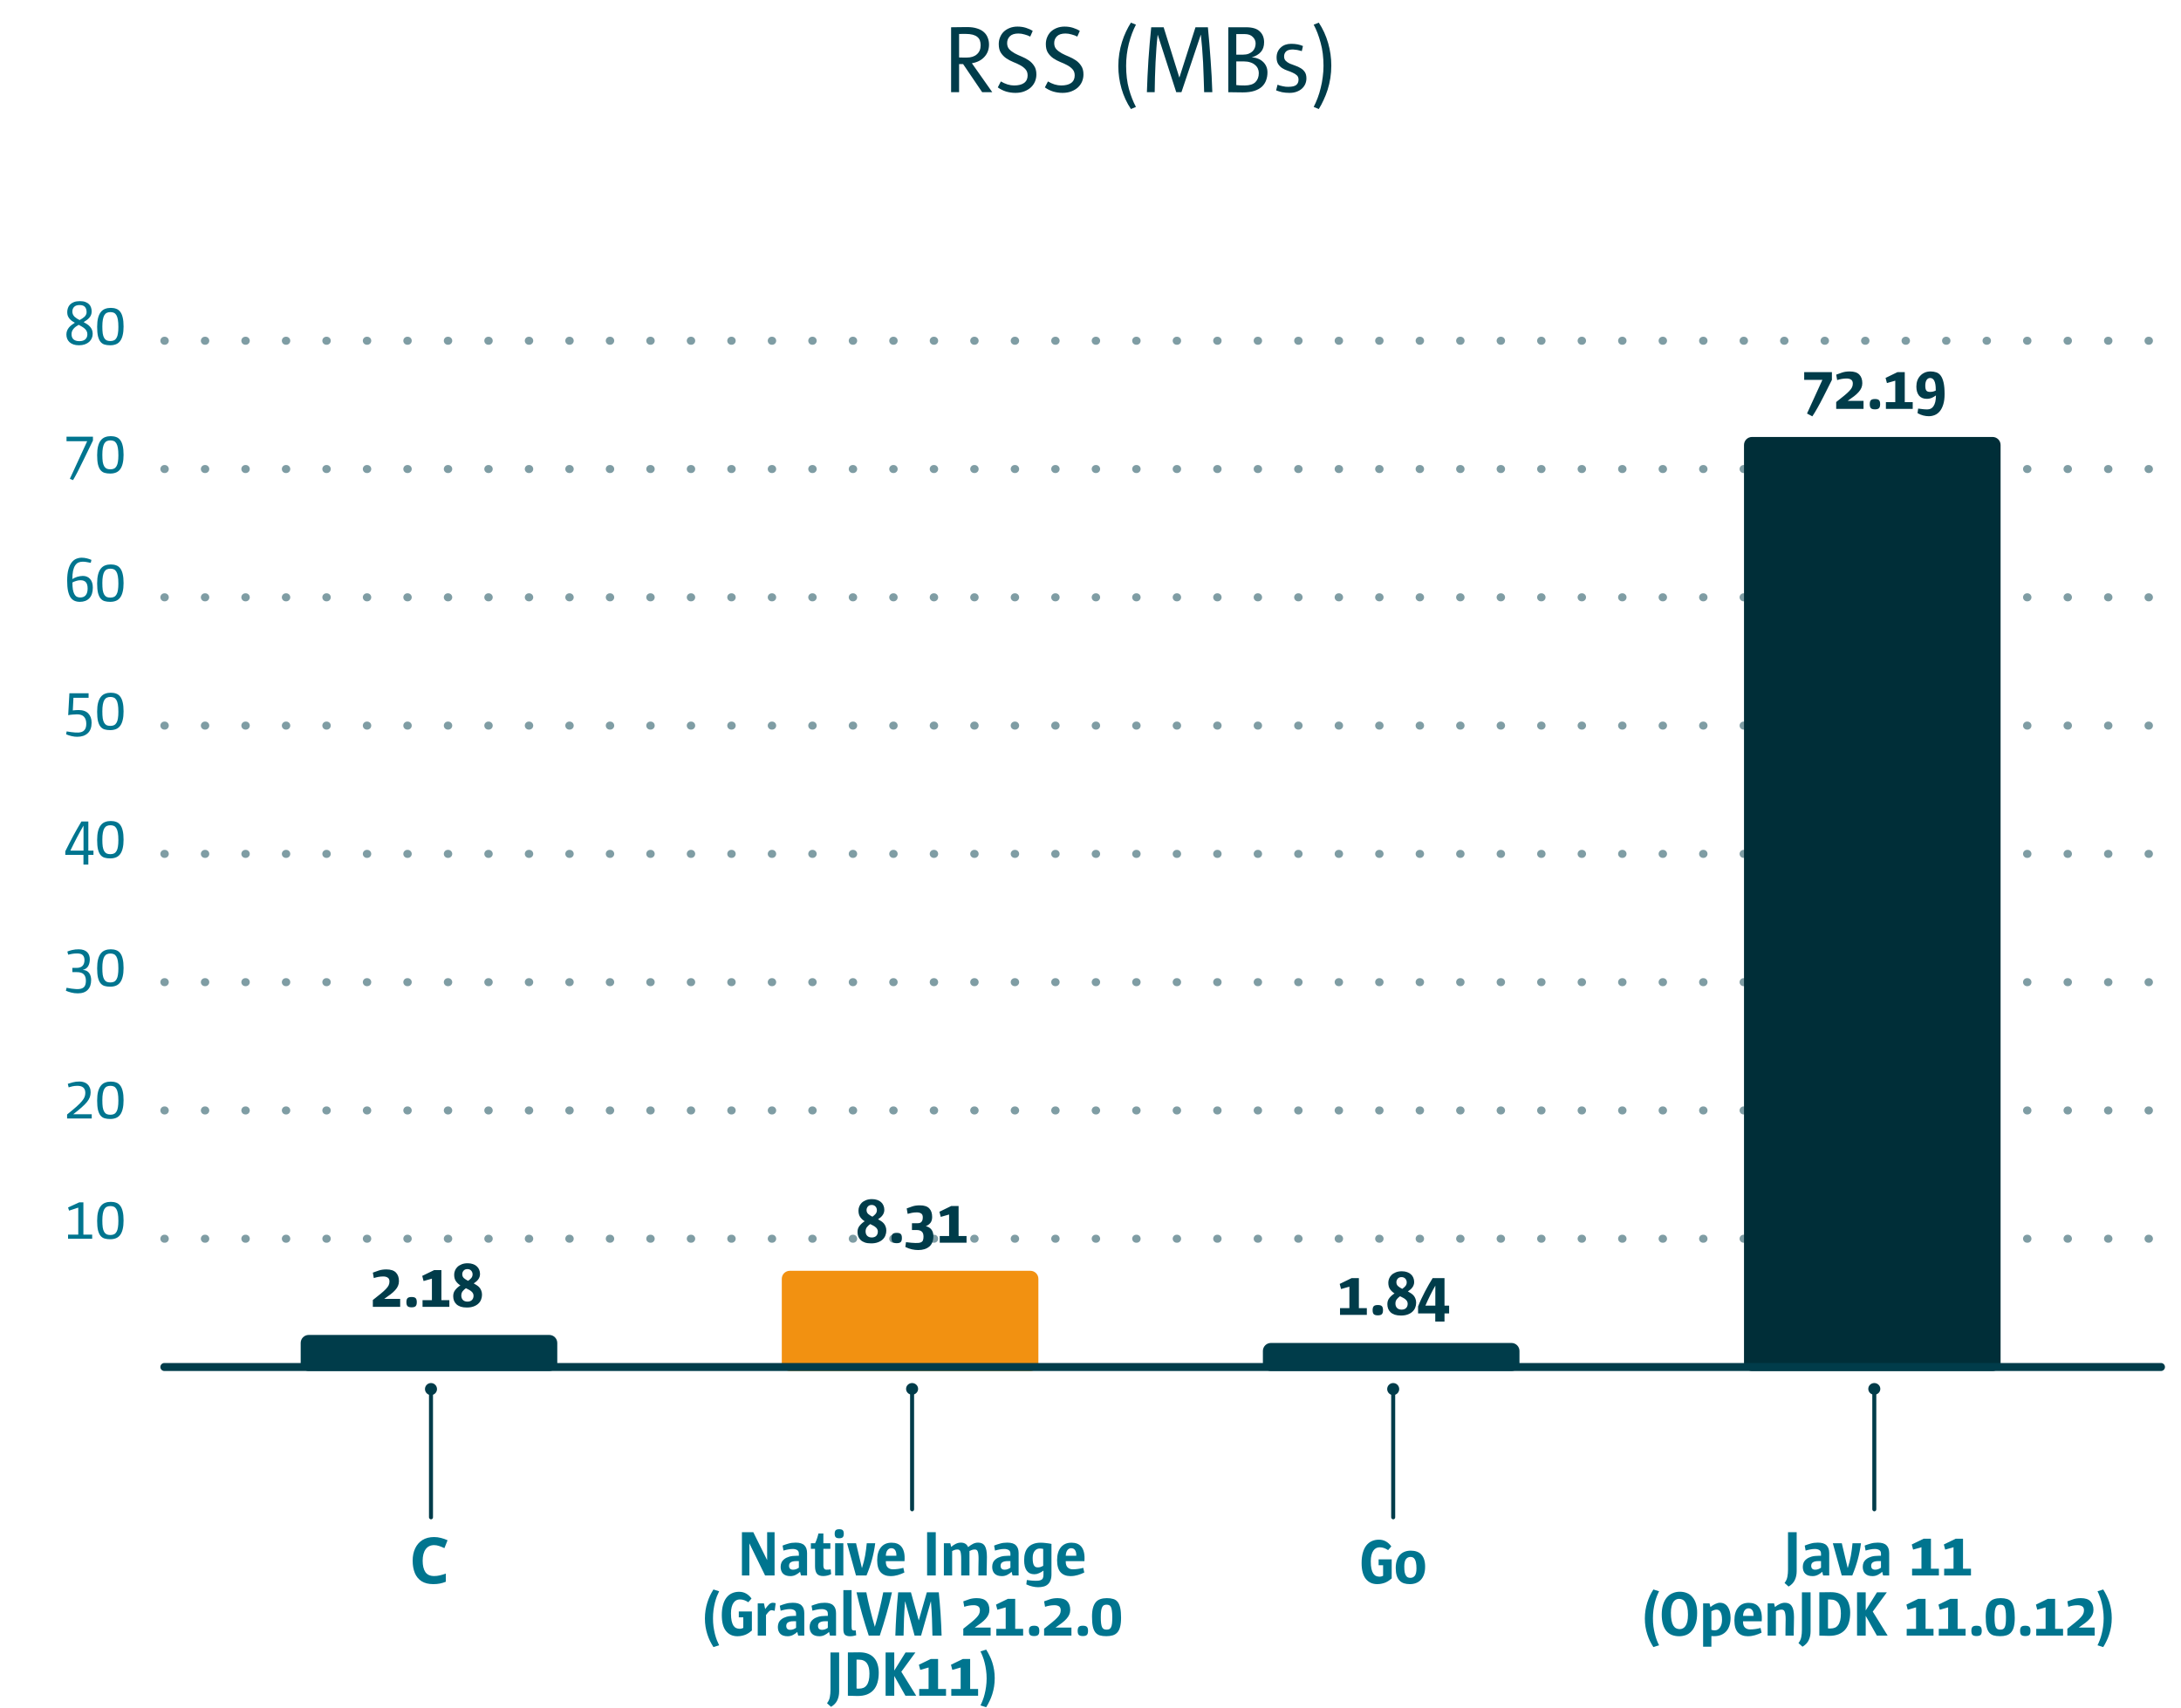 <svg width="544" height="426" viewBox="0 0 544 426" fill="none" xmlns="http://www.w3.org/2000/svg">
<g clip-path="url(#clip0_1544:33347)">
<line x1="41" y1="309" x2="539" y2="309" stroke="#003C4A" stroke-opacity="0.5" stroke-width="2" stroke-linecap="round" stroke-linejoin="round" stroke-dasharray="0.1 10"/>
<line x1="41" y1="277" x2="539" y2="277" stroke="#003C4A" stroke-opacity="0.5" stroke-width="2" stroke-linecap="round" stroke-linejoin="round" stroke-dasharray="0.1 10"/>
<line x1="41" y1="245" x2="539" y2="245" stroke="#003C4A" stroke-opacity="0.5" stroke-width="2" stroke-linecap="round" stroke-linejoin="round" stroke-dasharray="0.1 10"/>
<line x1="41" y1="213" x2="539" y2="213" stroke="#003C4A" stroke-opacity="0.5" stroke-width="2" stroke-linecap="round" stroke-linejoin="round" stroke-dasharray="0.1 10"/>
<line x1="41" y1="181" x2="539" y2="181" stroke="#003C4A" stroke-opacity="0.5" stroke-width="2" stroke-linecap="round" stroke-linejoin="round" stroke-dasharray="0.1 10"/>
<line x1="41" y1="149" x2="539" y2="149" stroke="#003C4A" stroke-opacity="0.5" stroke-width="2" stroke-linecap="round" stroke-linejoin="round" stroke-dasharray="0.1 10"/>
<line x1="41" y1="117" x2="539" y2="117" stroke="#003C4A" stroke-opacity="0.5" stroke-width="2" stroke-linecap="round" stroke-linejoin="round" stroke-dasharray="0.1 10"/>
<line x1="41" y1="85" x2="539" y2="85" stroke="#003C4A" stroke-opacity="0.5" stroke-width="2" stroke-linecap="round" stroke-linejoin="round" stroke-dasharray="0.1 10"/>
<path d="M20.8 299.928V307.976H22.992V309H16.976V307.976H19.52V301.24L17.232 301.992L16.976 301.208L19.76 299.928H20.8ZM27.527 300.856C27.197 300.856 26.904 300.915 26.648 301.032C26.402 301.149 26.194 301.347 26.023 301.624C25.863 301.901 25.741 302.269 25.655 302.728C25.57 303.187 25.527 303.757 25.527 304.44C25.527 305.133 25.559 305.715 25.623 306.184C25.698 306.643 25.816 307.011 25.976 307.288C26.136 307.565 26.338 307.768 26.584 307.896C26.84 308.013 27.154 308.072 27.527 308.072C27.901 308.072 28.215 308.008 28.471 307.88C28.727 307.741 28.93 307.533 29.079 307.256C29.239 306.979 29.352 306.621 29.416 306.184C29.49 305.736 29.527 305.197 29.527 304.568C29.527 303.821 29.485 303.208 29.399 302.728C29.314 302.248 29.186 301.869 29.015 301.592C28.845 301.315 28.637 301.123 28.392 301.016C28.146 300.909 27.858 300.856 27.527 300.856ZM27.623 299.8C28.136 299.8 28.589 299.875 28.983 300.024C29.378 300.163 29.709 300.408 29.976 300.76C30.253 301.112 30.461 301.587 30.599 302.184C30.749 302.781 30.823 303.539 30.823 304.456C30.823 305.299 30.749 306.019 30.599 306.616C30.461 307.203 30.253 307.683 29.976 308.056C29.698 308.429 29.352 308.701 28.936 308.872C28.52 309.043 28.034 309.128 27.48 309.128C26.957 309.128 26.493 309.069 26.087 308.952C25.693 308.835 25.357 308.611 25.079 308.28C24.802 307.939 24.589 307.469 24.439 306.872C24.301 306.275 24.232 305.496 24.232 304.536C24.232 303.64 24.311 302.888 24.471 302.28C24.631 301.672 24.861 301.187 25.16 300.824C25.458 300.451 25.816 300.189 26.232 300.04C26.648 299.88 27.111 299.8 27.623 299.8Z" fill="#00758F"/>
<path d="M20.832 205.952C20.576 206.389 20.309 206.859 20.032 207.36C19.755 207.851 19.477 208.363 19.2 208.896C18.923 209.429 18.645 209.973 18.368 210.528C18.091 211.083 17.819 211.637 17.552 212.192H20.832V205.952ZM22.032 204.928V212.192H23.312V213.248H22.032V215.664H20.816V213.248H16.288V212.352C16.608 211.701 16.939 211.045 17.28 210.384C17.621 209.723 17.963 209.072 18.304 208.432C18.645 207.792 18.987 207.179 19.328 206.592C19.669 205.995 19.995 205.44 20.304 204.928H22.032ZM27.527 205.856C27.197 205.856 26.904 205.915 26.648 206.032C26.402 206.149 26.194 206.347 26.023 206.624C25.863 206.901 25.741 207.269 25.655 207.728C25.57 208.187 25.527 208.757 25.527 209.44C25.527 210.133 25.559 210.715 25.623 211.184C25.698 211.643 25.816 212.011 25.976 212.288C26.136 212.565 26.338 212.768 26.584 212.896C26.84 213.013 27.154 213.072 27.527 213.072C27.901 213.072 28.215 213.008 28.471 212.88C28.727 212.741 28.93 212.533 29.079 212.256C29.239 211.979 29.352 211.621 29.416 211.184C29.49 210.736 29.527 210.197 29.527 209.568C29.527 208.821 29.485 208.208 29.399 207.728C29.314 207.248 29.186 206.869 29.015 206.592C28.845 206.315 28.637 206.123 28.392 206.016C28.146 205.909 27.858 205.856 27.527 205.856ZM27.623 204.8C28.136 204.8 28.589 204.875 28.983 205.024C29.378 205.163 29.709 205.408 29.976 205.76C30.253 206.112 30.461 206.587 30.599 207.184C30.749 207.781 30.823 208.539 30.823 209.456C30.823 210.299 30.749 211.019 30.599 211.616C30.461 212.203 30.253 212.683 29.976 213.056C29.698 213.429 29.352 213.701 28.936 213.872C28.52 214.043 28.034 214.128 27.48 214.128C26.957 214.128 26.493 214.069 26.087 213.952C25.693 213.835 25.357 213.611 25.079 213.28C24.802 212.939 24.589 212.469 24.439 211.872C24.301 211.275 24.232 210.496 24.232 209.536C24.232 208.64 24.311 207.888 24.471 207.28C24.631 206.672 24.861 206.187 25.16 205.824C25.458 205.451 25.816 205.189 26.232 205.04C26.648 204.88 27.111 204.8 27.623 204.8Z" fill="#00758F"/>
<path d="M16.912 270.36C17.243 270.243 17.653 270.12 18.144 269.992C18.635 269.853 19.195 269.784 19.824 269.784C20.208 269.784 20.565 269.837 20.896 269.944C21.237 270.051 21.536 270.216 21.792 270.44C22.048 270.664 22.245 270.947 22.384 271.288C22.533 271.619 22.608 272.013 22.608 272.472C22.608 272.909 22.539 273.32 22.4 273.704C22.261 274.077 22.027 274.472 21.696 274.888C21.365 275.293 20.923 275.741 20.368 276.232C19.813 276.723 19.115 277.293 18.272 277.944H22.88V279H16.736V278.008C17.707 277.229 18.485 276.579 19.072 276.056C19.669 275.523 20.128 275.059 20.448 274.664C20.779 274.269 20.997 273.917 21.104 273.608C21.221 273.299 21.28 272.968 21.28 272.616C21.28 272.296 21.232 272.024 21.136 271.8C21.04 271.576 20.907 271.395 20.736 271.256C20.565 271.117 20.357 271.016 20.112 270.952C19.877 270.888 19.621 270.856 19.344 270.856C18.875 270.856 18.448 270.899 18.064 270.984C17.68 271.069 17.365 271.155 17.12 271.24L16.912 270.36ZM27.527 270.856C27.197 270.856 26.904 270.915 26.648 271.032C26.402 271.149 26.194 271.347 26.023 271.624C25.863 271.901 25.741 272.269 25.655 272.728C25.57 273.187 25.527 273.757 25.527 274.44C25.527 275.133 25.559 275.715 25.623 276.184C25.698 276.643 25.816 277.011 25.976 277.288C26.136 277.565 26.338 277.768 26.584 277.896C26.84 278.013 27.154 278.072 27.527 278.072C27.901 278.072 28.215 278.008 28.471 277.88C28.727 277.741 28.93 277.533 29.079 277.256C29.239 276.979 29.352 276.621 29.416 276.184C29.49 275.736 29.527 275.197 29.527 274.568C29.527 273.821 29.485 273.208 29.399 272.728C29.314 272.248 29.186 271.869 29.015 271.592C28.845 271.315 28.637 271.123 28.392 271.016C28.146 270.909 27.858 270.856 27.527 270.856ZM27.623 269.8C28.136 269.8 28.589 269.875 28.983 270.024C29.378 270.163 29.709 270.408 29.976 270.76C30.253 271.112 30.461 271.587 30.599 272.184C30.749 272.781 30.823 273.539 30.823 274.456C30.823 275.299 30.749 276.019 30.599 276.616C30.461 277.203 30.253 277.683 29.976 278.056C29.698 278.429 29.352 278.701 28.936 278.872C28.52 279.043 28.034 279.128 27.48 279.128C26.957 279.128 26.493 279.069 26.087 278.952C25.693 278.835 25.357 278.611 25.079 278.28C24.802 277.939 24.589 277.469 24.439 276.872C24.301 276.275 24.232 275.496 24.232 274.536C24.232 273.64 24.311 272.888 24.471 272.28C24.631 271.672 24.861 271.187 25.16 270.824C25.458 270.451 25.816 270.189 26.232 270.04C26.648 269.88 27.111 269.8 27.623 269.8Z" fill="#00758F"/>
<path d="M22.4 239.28C22.4 239.952 22.267 240.523 22 240.992C21.744 241.451 21.291 241.771 20.64 241.952C21.013 241.963 21.333 242.037 21.6 242.176C21.867 242.315 22.08 242.501 22.24 242.736C22.411 242.96 22.533 243.221 22.608 243.52C22.693 243.819 22.736 244.128 22.736 244.448C22.736 245.515 22.453 246.336 21.888 246.912C21.333 247.499 20.507 247.792 19.408 247.792C18.8 247.792 18.245 247.723 17.744 247.584C17.243 247.456 16.805 247.307 16.432 247.136L16.608 246.4C17.515 246.581 18.272 246.688 18.88 246.72C19.499 246.763 19.995 246.715 20.368 246.576C20.741 246.448 21.008 246.229 21.168 245.92C21.339 245.6 21.424 245.173 21.424 244.64C21.424 243.936 21.248 243.403 20.896 243.04C20.544 242.677 19.952 242.496 19.12 242.496H18.048V241.44H19.072C19.765 241.44 20.272 241.269 20.592 240.928C20.912 240.576 21.072 240.101 21.072 239.504C21.072 238.981 20.939 238.576 20.672 238.288C20.416 237.989 19.931 237.84 19.216 237.84C18.736 237.84 18.304 237.877 17.92 237.952C17.536 238.016 17.232 238.08 17.008 238.144L16.8 237.36C17.12 237.221 17.525 237.093 18.016 236.976C18.517 236.859 19.056 236.8 19.632 236.8C20.112 236.8 20.528 236.864 20.88 236.992C21.232 237.12 21.52 237.296 21.744 237.52C21.968 237.744 22.133 238.011 22.24 238.32C22.347 238.619 22.4 238.939 22.4 239.28ZM27.527 237.856C27.197 237.856 26.904 237.915 26.648 238.032C26.402 238.149 26.194 238.347 26.023 238.624C25.863 238.901 25.741 239.269 25.655 239.728C25.57 240.187 25.527 240.757 25.527 241.44C25.527 242.133 25.559 242.715 25.623 243.184C25.698 243.643 25.816 244.011 25.976 244.288C26.136 244.565 26.338 244.768 26.584 244.896C26.84 245.013 27.154 245.072 27.527 245.072C27.901 245.072 28.215 245.008 28.471 244.88C28.727 244.741 28.93 244.533 29.079 244.256C29.239 243.979 29.352 243.621 29.416 243.184C29.49 242.736 29.527 242.197 29.527 241.568C29.527 240.821 29.485 240.208 29.399 239.728C29.314 239.248 29.186 238.869 29.015 238.592C28.845 238.315 28.637 238.123 28.392 238.016C28.146 237.909 27.858 237.856 27.527 237.856ZM27.623 236.8C28.136 236.8 28.589 236.875 28.983 237.024C29.378 237.163 29.709 237.408 29.976 237.76C30.253 238.112 30.461 238.587 30.599 239.184C30.749 239.781 30.823 240.539 30.823 241.456C30.823 242.299 30.749 243.019 30.599 243.616C30.461 244.203 30.253 244.683 29.976 245.056C29.698 245.429 29.352 245.701 28.936 245.872C28.52 246.043 28.034 246.128 27.48 246.128C26.957 246.128 26.493 246.069 26.087 245.952C25.693 245.835 25.357 245.611 25.079 245.28C24.802 244.939 24.589 244.469 24.439 243.872C24.301 243.275 24.232 242.496 24.232 241.536C24.232 240.64 24.311 239.888 24.471 239.28C24.631 238.672 24.861 238.187 25.16 237.824C25.458 237.451 25.816 237.189 26.232 237.04C26.648 236.88 27.111 236.8 27.623 236.8Z" fill="#00758F"/>
<path d="M20.08 144.736C19.728 144.736 19.387 144.789 19.056 144.896C18.725 144.992 18.395 145.125 18.064 145.296V145.344C18.064 146.005 18.101 146.571 18.176 147.04C18.261 147.509 18.384 147.893 18.544 148.192C18.704 148.491 18.907 148.709 19.152 148.848C19.397 148.976 19.685 149.04 20.016 149.04C20.624 149.04 21.083 148.848 21.392 148.464C21.701 148.08 21.856 147.525 21.856 146.8C21.856 146.096 21.712 145.579 21.424 145.248C21.136 144.907 20.688 144.736 20.08 144.736ZM22.64 140.4C22.309 140.325 21.973 140.261 21.632 140.208C21.301 140.144 20.976 140.112 20.656 140.112C20.251 140.112 19.888 140.181 19.568 140.32C19.248 140.459 18.976 140.699 18.752 141.04C18.528 141.371 18.352 141.819 18.224 142.384C18.107 142.939 18.048 143.632 18.048 144.464C18.208 144.347 18.395 144.24 18.608 144.144C18.821 144.048 19.04 143.963 19.264 143.888C19.499 143.813 19.733 143.76 19.968 143.728C20.213 143.685 20.443 143.664 20.656 143.664C21.424 143.664 22.032 143.92 22.48 144.432C22.928 144.944 23.152 145.659 23.152 146.576C23.152 147.739 22.864 148.624 22.288 149.232C21.712 149.829 20.923 150.128 19.92 150.128C19.429 150.128 18.987 150.043 18.592 149.872C18.197 149.701 17.861 149.413 17.584 149.008C17.317 148.603 17.109 148.059 16.96 147.376C16.821 146.693 16.752 145.845 16.752 144.832C16.752 143.723 16.853 142.8 17.056 142.064C17.259 141.328 17.531 140.741 17.872 140.304C18.213 139.867 18.597 139.563 19.024 139.392C19.461 139.211 19.915 139.12 20.384 139.12C20.811 139.12 21.237 139.173 21.664 139.28C22.091 139.387 22.469 139.515 22.8 139.664L22.64 140.4ZM27.527 141.856C27.197 141.856 26.904 141.915 26.648 142.032C26.402 142.149 26.194 142.347 26.023 142.624C25.863 142.901 25.741 143.269 25.655 143.728C25.57 144.187 25.527 144.757 25.527 145.44C25.527 146.133 25.559 146.715 25.623 147.184C25.698 147.643 25.816 148.011 25.976 148.288C26.136 148.565 26.338 148.768 26.584 148.896C26.84 149.013 27.154 149.072 27.527 149.072C27.901 149.072 28.215 149.008 28.471 148.88C28.727 148.741 28.93 148.533 29.079 148.256C29.239 147.979 29.352 147.621 29.416 147.184C29.49 146.736 29.527 146.197 29.527 145.568C29.527 144.821 29.485 144.208 29.399 143.728C29.314 143.248 29.186 142.869 29.015 142.592C28.845 142.315 28.637 142.123 28.392 142.016C28.146 141.909 27.858 141.856 27.527 141.856ZM27.623 140.8C28.136 140.8 28.589 140.875 28.983 141.024C29.378 141.163 29.709 141.408 29.976 141.76C30.253 142.112 30.461 142.587 30.599 143.184C30.749 143.781 30.823 144.539 30.823 145.456C30.823 146.299 30.749 147.019 30.599 147.616C30.461 148.203 30.253 148.683 29.976 149.056C29.698 149.429 29.352 149.701 28.936 149.872C28.52 150.043 28.034 150.128 27.48 150.128C26.957 150.128 26.493 150.069 26.087 149.952C25.693 149.835 25.357 149.611 25.079 149.28C24.802 148.939 24.589 148.469 24.439 147.872C24.301 147.275 24.232 146.496 24.232 145.536C24.232 144.64 24.311 143.888 24.471 143.28C24.631 142.672 24.861 142.187 25.16 141.824C25.458 141.451 25.816 141.189 26.232 141.04C26.648 140.88 27.111 140.8 27.623 140.8Z" fill="#00758F"/>
<path d="M23.184 108.928V109.888L20.8 114.8C20.256 115.92 19.771 116.896 19.344 117.728C18.917 118.549 18.544 119.227 18.224 119.76L17.424 119.44L21.744 110.064H16.592V108.928H23.184ZM27.527 109.856C27.197 109.856 26.904 109.915 26.648 110.032C26.402 110.149 26.194 110.347 26.023 110.624C25.863 110.901 25.741 111.269 25.655 111.728C25.57 112.187 25.527 112.757 25.527 113.44C25.527 114.133 25.559 114.715 25.623 115.184C25.698 115.643 25.816 116.011 25.976 116.288C26.136 116.565 26.338 116.768 26.584 116.896C26.84 117.013 27.154 117.072 27.527 117.072C27.901 117.072 28.215 117.008 28.471 116.88C28.727 116.741 28.93 116.533 29.079 116.256C29.239 115.979 29.352 115.621 29.416 115.184C29.49 114.736 29.527 114.197 29.527 113.568C29.527 112.821 29.485 112.208 29.399 111.728C29.314 111.248 29.186 110.869 29.015 110.592C28.845 110.315 28.637 110.123 28.392 110.016C28.146 109.909 27.858 109.856 27.527 109.856ZM27.623 108.8C28.136 108.8 28.589 108.875 28.983 109.024C29.378 109.163 29.709 109.408 29.976 109.76C30.253 110.112 30.461 110.587 30.599 111.184C30.749 111.781 30.823 112.539 30.823 113.456C30.823 114.299 30.749 115.019 30.599 115.616C30.461 116.203 30.253 116.683 29.976 117.056C29.698 117.429 29.352 117.701 28.936 117.872C28.52 118.043 28.034 118.128 27.48 118.128C26.957 118.128 26.493 118.069 26.087 117.952C25.693 117.835 25.357 117.611 25.079 117.28C24.802 116.939 24.589 116.469 24.439 115.872C24.301 115.275 24.232 114.496 24.232 113.536C24.232 112.64 24.311 111.888 24.471 111.28C24.631 110.672 24.861 110.187 25.16 109.824C25.458 109.451 25.816 109.189 26.232 109.04C26.648 108.88 27.111 108.8 27.623 108.8Z" fill="#00758F"/>
<path d="M19.856 79.84C20.091 79.712 20.315 79.579 20.528 79.44C20.741 79.301 20.928 79.157 21.088 79.008C21.248 78.848 21.371 78.677 21.456 78.496C21.552 78.315 21.6 78.112 21.6 77.888C21.6 77.312 21.461 76.869 21.184 76.56C20.917 76.251 20.475 76.096 19.856 76.096C19.248 76.096 18.795 76.245 18.496 76.544C18.197 76.843 18.048 77.237 18.048 77.728C18.048 77.995 18.096 78.229 18.192 78.432C18.288 78.635 18.416 78.821 18.576 78.992C18.747 79.152 18.939 79.301 19.152 79.44C19.376 79.579 19.611 79.712 19.856 79.84ZM19.632 81.024C19.387 81.163 19.152 81.312 18.928 81.472C18.715 81.621 18.528 81.792 18.368 81.984C18.208 82.165 18.08 82.368 17.984 82.592C17.888 82.816 17.84 83.067 17.84 83.344C17.84 83.931 18.011 84.373 18.352 84.672C18.704 84.96 19.184 85.104 19.792 85.104C20.432 85.104 20.923 84.955 21.264 84.656C21.616 84.347 21.792 83.92 21.792 83.376C21.792 83.088 21.733 82.832 21.616 82.608C21.499 82.373 21.339 82.165 21.136 81.984C20.933 81.803 20.704 81.637 20.448 81.488C20.192 81.328 19.92 81.173 19.632 81.024ZM20.864 80.352C21.152 80.501 21.429 80.667 21.696 80.848C21.973 81.019 22.213 81.221 22.416 81.456C22.629 81.68 22.8 81.941 22.928 82.24C23.056 82.539 23.12 82.885 23.12 83.28C23.12 83.664 23.045 84.027 22.896 84.368C22.747 84.709 22.528 85.013 22.24 85.28C21.952 85.536 21.589 85.744 21.152 85.904C20.725 86.053 20.235 86.128 19.68 86.128C19.157 86.128 18.699 86.059 18.304 85.92C17.92 85.781 17.595 85.589 17.328 85.344C17.072 85.099 16.88 84.816 16.752 84.496C16.624 84.176 16.56 83.829 16.56 83.456C16.56 83.093 16.619 82.768 16.736 82.48C16.853 82.192 17.008 81.931 17.2 81.696C17.392 81.461 17.616 81.248 17.872 81.056C18.128 80.864 18.395 80.683 18.672 80.512C18.416 80.373 18.171 80.224 17.936 80.064C17.712 79.893 17.509 79.701 17.328 79.488C17.157 79.275 17.019 79.04 16.912 78.784C16.816 78.517 16.768 78.213 16.768 77.872C16.768 77.509 16.827 77.163 16.944 76.832C17.061 76.491 17.243 76.197 17.488 75.952C17.744 75.696 18.069 75.493 18.464 75.344C18.869 75.195 19.36 75.12 19.936 75.12C20.48 75.12 20.933 75.189 21.296 75.328C21.669 75.467 21.973 75.653 22.208 75.888C22.443 76.123 22.608 76.395 22.704 76.704C22.811 77.013 22.864 77.344 22.864 77.696C22.864 78.027 22.811 78.32 22.704 78.576C22.597 78.832 22.448 79.067 22.256 79.28C22.075 79.493 21.861 79.685 21.616 79.856C21.381 80.027 21.131 80.192 20.864 80.352ZM27.527 77.856C27.197 77.856 26.904 77.915 26.648 78.032C26.402 78.149 26.194 78.347 26.023 78.624C25.863 78.901 25.741 79.269 25.655 79.728C25.57 80.187 25.527 80.757 25.527 81.44C25.527 82.133 25.559 82.715 25.623 83.184C25.698 83.643 25.816 84.011 25.976 84.288C26.136 84.565 26.338 84.768 26.584 84.896C26.84 85.013 27.154 85.072 27.527 85.072C27.901 85.072 28.215 85.008 28.471 84.88C28.727 84.741 28.93 84.533 29.079 84.256C29.239 83.979 29.352 83.621 29.416 83.184C29.49 82.736 29.527 82.197 29.527 81.568C29.527 80.821 29.485 80.208 29.399 79.728C29.314 79.248 29.186 78.869 29.015 78.592C28.845 78.315 28.637 78.123 28.392 78.016C28.146 77.909 27.858 77.856 27.527 77.856ZM27.623 76.8C28.136 76.8 28.589 76.875 28.983 77.024C29.378 77.163 29.709 77.408 29.976 77.76C30.253 78.112 30.461 78.587 30.599 79.184C30.749 79.781 30.823 80.539 30.823 81.456C30.823 82.299 30.749 83.019 30.599 83.616C30.461 84.203 30.253 84.683 29.976 85.056C29.698 85.429 29.352 85.701 28.936 85.872C28.52 86.043 28.034 86.128 27.48 86.128C26.957 86.128 26.493 86.069 26.087 85.952C25.693 85.835 25.357 85.611 25.079 85.28C24.802 84.939 24.589 84.469 24.439 83.872C24.301 83.275 24.232 82.496 24.232 81.536C24.232 80.64 24.311 79.888 24.471 79.28C24.631 78.672 24.861 78.187 25.16 77.824C25.458 77.451 25.816 77.189 26.232 77.04C26.648 76.88 27.111 76.8 27.623 76.8Z" fill="#00758F"/>
<path d="M22.096 172.928V174.064H18.32L18.16 177.216C18.363 177.184 18.587 177.163 18.832 177.152C19.088 177.131 19.339 177.12 19.584 177.12C20.683 177.12 21.499 177.408 22.032 177.984C22.576 178.549 22.848 179.317 22.848 180.288C22.848 181.451 22.523 182.325 21.872 182.912C21.232 183.499 20.357 183.792 19.248 183.792C18.8 183.792 18.331 183.733 17.84 183.616C17.36 183.509 16.912 183.36 16.496 183.168L16.624 182.448C17.403 182.587 18.096 182.677 18.704 182.72C19.312 182.773 19.824 182.741 20.24 182.624C20.656 182.507 20.971 182.283 21.184 181.952C21.408 181.621 21.52 181.147 21.52 180.528C21.52 179.803 21.339 179.232 20.976 178.816C20.613 178.4 20.027 178.192 19.216 178.192C18.864 178.192 18.48 178.213 18.064 178.256C17.648 178.288 17.296 178.336 17.008 178.4L17.312 172.928H22.096ZM27.527 173.856C27.197 173.856 26.904 173.915 26.648 174.032C26.402 174.149 26.194 174.347 26.023 174.624C25.863 174.901 25.741 175.269 25.655 175.728C25.57 176.187 25.527 176.757 25.527 177.44C25.527 178.133 25.559 178.715 25.623 179.184C25.698 179.643 25.816 180.011 25.976 180.288C26.136 180.565 26.338 180.768 26.584 180.896C26.84 181.013 27.154 181.072 27.527 181.072C27.901 181.072 28.215 181.008 28.471 180.88C28.727 180.741 28.93 180.533 29.079 180.256C29.239 179.979 29.352 179.621 29.416 179.184C29.49 178.736 29.527 178.197 29.527 177.568C29.527 176.821 29.485 176.208 29.399 175.728C29.314 175.248 29.186 174.869 29.015 174.592C28.845 174.315 28.637 174.123 28.392 174.016C28.146 173.909 27.858 173.856 27.527 173.856ZM27.623 172.8C28.136 172.8 28.589 172.875 28.983 173.024C29.378 173.163 29.709 173.408 29.976 173.76C30.253 174.112 30.461 174.587 30.599 175.184C30.749 175.781 30.823 176.539 30.823 177.456C30.823 178.299 30.749 179.019 30.599 179.616C30.461 180.203 30.253 180.683 29.976 181.056C29.698 181.429 29.352 181.701 28.936 181.872C28.52 182.043 28.034 182.128 27.48 182.128C26.957 182.128 26.493 182.069 26.087 181.952C25.693 181.835 25.357 181.611 25.079 181.28C24.802 180.939 24.589 180.469 24.439 179.872C24.301 179.275 24.232 178.496 24.232 177.536C24.232 176.64 24.311 175.888 24.471 175.28C24.631 174.672 24.861 174.187 25.16 173.824C25.458 173.451 25.816 173.189 26.232 173.04C26.648 172.88 27.111 172.8 27.623 172.8Z" fill="#00758F"/>
<path d="M190.833 393L186.913 384.984V393H185.057V382.2H187.889L191.345 389.176V382.2H193.201V393H190.833ZM199.257 389.416H198.649C198.276 389.416 197.967 389.448 197.721 389.512C197.487 389.576 197.3 389.661 197.161 389.768C197.033 389.864 196.943 389.987 196.889 390.136C196.836 390.275 196.809 390.424 196.809 390.584C196.809 390.904 196.895 391.149 197.065 391.32C197.247 391.48 197.492 391.56 197.801 391.56C198.068 391.56 198.324 391.517 198.569 391.432C198.815 391.336 199.044 391.213 199.257 391.064V389.416ZM199.785 393L199.561 392.088C199.263 392.376 198.905 392.627 198.489 392.84C198.073 393.053 197.631 393.16 197.161 393.16C196.34 393.16 195.727 392.957 195.321 392.552C194.916 392.147 194.713 391.576 194.713 390.84C194.713 390.467 194.783 390.115 194.921 389.784C195.071 389.453 195.305 389.165 195.625 388.92C195.945 388.664 196.356 388.461 196.857 388.312C197.359 388.163 197.972 388.088 198.697 388.088H199.257V387.544C199.257 387.117 199.108 386.819 198.809 386.648C198.511 386.477 198.153 386.392 197.737 386.392C197.343 386.392 196.943 386.435 196.537 386.52C196.132 386.595 195.759 386.685 195.417 386.792L195.193 385.544C195.641 385.363 196.132 385.197 196.665 385.048C197.199 384.888 197.796 384.808 198.457 384.808C199.471 384.808 200.196 385.032 200.633 385.48C201.081 385.917 201.305 386.563 201.305 387.416V393H199.785ZM207.307 392.68C207.04 392.819 206.731 392.931 206.379 393.016C206.027 393.101 205.68 393.144 205.339 393.144C204.592 393.144 204.064 392.947 203.755 392.552C203.446 392.147 203.291 391.528 203.291 390.696V386.36H202.251V384.968H203.307C203.478 384.627 203.632 384.243 203.771 383.816C203.92 383.389 204.043 382.957 204.139 382.52H205.371V384.968H207.115V386.36H205.371V390.6C205.371 390.845 205.43 391.069 205.547 391.272C205.675 391.464 205.872 391.56 206.139 391.56C206.256 391.56 206.422 391.555 206.635 391.544C206.859 391.523 207.046 391.501 207.195 391.48L207.307 392.68ZM208.303 393V385.304V384.968H210.351V393H208.303ZM210.463 382.584C210.463 383 210.378 383.293 210.207 383.464C210.036 383.635 209.743 383.72 209.327 383.72C208.911 383.72 208.618 383.635 208.447 383.464C208.276 383.293 208.191 383 208.191 382.584C208.191 382.179 208.276 381.891 208.447 381.72C208.618 381.549 208.911 381.464 209.327 381.464C209.754 381.464 210.047 381.549 210.207 381.72C210.378 381.88 210.463 382.168 210.463 382.584ZM218.305 384.968C218.124 386.365 217.852 387.731 217.489 389.064C217.127 390.397 216.673 391.709 216.129 393H213.505L211.281 384.968H213.521L214.977 391.112H215.009C215.34 390.109 215.596 389.107 215.777 388.104C215.959 387.091 216.097 386.045 216.193 384.968H218.305ZM223.577 387.88C223.577 387.368 223.47 386.963 223.257 386.664C223.043 386.355 222.723 386.2 222.297 386.2C221.934 386.2 221.625 386.36 221.369 386.68C221.113 387 220.974 387.469 220.953 388.088H223.577V387.88ZM220.953 389.432V389.592C220.953 390.243 221.118 390.717 221.449 391.016C221.779 391.315 222.201 391.464 222.713 391.464C223.107 391.464 223.539 391.432 224.009 391.368C224.478 391.304 224.915 391.213 225.321 391.096L225.577 392.264C225.065 392.52 224.515 392.733 223.929 392.904C223.342 393.075 222.745 393.16 222.137 393.16C221.091 393.16 220.27 392.845 219.673 392.216C219.086 391.576 218.793 390.568 218.793 389.192C218.793 387.816 219.107 386.744 219.737 385.976C220.366 385.208 221.246 384.824 222.377 384.824C222.899 384.824 223.369 384.904 223.785 385.064C224.211 385.224 224.569 385.485 224.857 385.848C225.145 386.2 225.358 386.669 225.497 387.256C225.635 387.843 225.673 388.568 225.609 389.432H220.953ZM231.244 393V382.2H233.404V393H231.244ZM246.164 388.376C246.164 388.632 246.159 388.936 246.148 389.288C246.148 389.629 246.143 390.003 246.132 390.408C246.121 390.803 246.111 391.224 246.1 391.672C246.1 392.109 246.1 392.552 246.1 393H244.036C244.036 392.168 244.041 391.379 244.052 390.632C244.073 389.885 244.084 389.288 244.084 388.84C244.084 388.36 244.063 387.971 244.02 387.672C243.988 387.363 243.929 387.123 243.844 386.952C243.769 386.781 243.673 386.669 243.556 386.616C243.439 386.552 243.305 386.52 243.156 386.52C242.868 386.52 242.612 386.563 242.388 386.648C242.175 386.723 241.983 386.808 241.812 386.904V393H239.748V388.84C239.748 388.36 239.727 387.971 239.684 387.672C239.652 387.363 239.599 387.123 239.524 386.952C239.449 386.781 239.353 386.669 239.236 386.616C239.119 386.552 238.985 386.52 238.836 386.52C238.527 386.52 238.265 386.563 238.052 386.648C237.839 386.733 237.652 386.819 237.492 386.904V393H235.428V384.968H237.028L237.252 385.88C237.625 385.549 238.015 385.288 238.42 385.096C238.836 384.904 239.247 384.808 239.652 384.808C240.548 384.808 241.156 385.181 241.476 385.928C241.881 385.587 242.287 385.315 242.692 385.112C243.097 384.909 243.524 384.808 243.972 384.808C244.751 384.808 245.311 385.091 245.652 385.656C245.993 386.211 246.164 387.117 246.164 388.376ZM252.023 389.416H251.415C251.042 389.416 250.732 389.448 250.487 389.512C250.252 389.576 250.066 389.661 249.927 389.768C249.799 389.864 249.708 389.987 249.655 390.136C249.602 390.275 249.575 390.424 249.575 390.584C249.575 390.904 249.66 391.149 249.831 391.32C250.012 391.48 250.258 391.56 250.567 391.56C250.834 391.56 251.09 391.517 251.335 391.432C251.58 391.336 251.81 391.213 252.023 391.064V389.416ZM252.551 393L252.327 392.088C252.028 392.376 251.671 392.627 251.255 392.84C250.839 393.053 250.396 393.16 249.927 393.16C249.106 393.16 248.492 392.957 248.087 392.552C247.682 392.147 247.479 391.576 247.479 390.84C247.479 390.467 247.548 390.115 247.687 389.784C247.836 389.453 248.071 389.165 248.391 388.92C248.711 388.664 249.122 388.461 249.623 388.312C250.124 388.163 250.738 388.088 251.463 388.088H252.023V387.544C252.023 387.117 251.874 386.819 251.575 386.648C251.276 386.477 250.919 386.392 250.503 386.392C250.108 386.392 249.708 386.435 249.303 386.52C248.898 386.595 248.524 386.685 248.183 386.792L247.959 385.544C248.407 385.363 248.898 385.197 249.431 385.048C249.964 384.888 250.562 384.808 251.223 384.808C252.236 384.808 252.962 385.032 253.399 385.48C253.847 385.917 254.071 386.563 254.071 387.416V393H252.551ZM260.201 386.376C260.019 386.333 259.854 386.307 259.705 386.296C259.555 386.285 259.422 386.28 259.305 386.28C258.835 386.28 258.43 386.477 258.089 386.872C257.747 387.267 257.577 387.859 257.577 388.648C257.577 389.139 257.609 389.539 257.673 389.848C257.737 390.147 257.827 390.381 257.945 390.552C258.062 390.723 258.201 390.84 258.361 390.904C258.521 390.957 258.702 390.984 258.905 390.984C259.107 390.984 259.321 390.952 259.545 390.888C259.769 390.813 259.987 390.717 260.201 390.6V386.376ZM262.265 392.696C262.265 393.325 262.179 393.843 262.009 394.248C261.849 394.664 261.619 394.995 261.321 395.24C261.033 395.496 260.686 395.672 260.281 395.768C259.875 395.875 259.427 395.928 258.937 395.928C258.489 395.928 258.014 395.869 257.513 395.752C257.022 395.645 256.515 395.469 255.993 395.224L256.121 394.136C257.027 394.264 257.753 394.328 258.297 394.328C258.841 394.339 259.257 394.285 259.545 394.168C259.843 394.061 260.035 393.896 260.121 393.672C260.217 393.459 260.265 393.181 260.265 392.84V391.784C260.115 391.901 259.945 392.019 259.753 392.136C259.571 392.243 259.379 392.339 259.177 392.424C258.985 392.509 258.787 392.579 258.585 392.632C258.382 392.675 258.185 392.696 257.993 392.696C257.161 392.696 256.526 392.397 256.089 391.8C255.662 391.192 255.449 390.323 255.449 389.192C255.449 388.531 255.523 387.933 255.673 387.4C255.833 386.856 256.078 386.397 256.409 386.024C256.75 385.64 257.182 385.347 257.705 385.144C258.227 384.931 258.851 384.824 259.577 384.824C260.014 384.824 260.467 384.856 260.937 384.92C261.417 384.973 261.859 385.043 262.265 385.128V392.696ZM268.452 387.88C268.452 387.368 268.345 386.963 268.132 386.664C267.918 386.355 267.598 386.2 267.172 386.2C266.809 386.2 266.5 386.36 266.244 386.68C265.988 387 265.849 387.469 265.828 388.088H268.452V387.88ZM265.828 389.432V389.592C265.828 390.243 265.993 390.717 266.324 391.016C266.654 391.315 267.076 391.464 267.588 391.464C267.982 391.464 268.414 391.432 268.884 391.368C269.353 391.304 269.79 391.213 270.196 391.096L270.452 392.264C269.94 392.52 269.39 392.733 268.804 392.904C268.217 393.075 267.62 393.16 267.012 393.16C265.966 393.16 265.145 392.845 264.548 392.216C263.961 391.576 263.668 390.568 263.668 389.192C263.668 387.816 263.982 386.744 264.612 385.976C265.241 385.208 266.121 384.824 267.252 384.824C267.774 384.824 268.244 384.904 268.66 385.064C269.086 385.224 269.444 385.485 269.732 385.848C270.02 386.2 270.233 386.669 270.372 387.256C270.51 387.843 270.548 388.568 270.484 389.432H265.828ZM177.952 410.864C177.654 410.395 177.371 409.893 177.104 409.36C176.848 408.837 176.624 408.277 176.432 407.68C176.24 407.083 176.091 406.459 175.984 405.808C175.878 405.147 175.824 404.453 175.824 403.728C175.824 403.013 175.878 402.325 175.984 401.664C176.091 400.992 176.24 400.352 176.432 399.744C176.624 399.136 176.848 398.56 177.104 398.016C177.371 397.472 177.654 396.965 177.952 396.496L179.376 396.944C179.195 397.296 179.008 397.712 178.816 398.192C178.635 398.661 178.47 399.184 178.32 399.76C178.182 400.336 178.064 400.955 177.968 401.616C177.883 402.277 177.84 402.965 177.84 403.68C177.84 404.405 177.883 405.099 177.968 405.76C178.064 406.411 178.182 407.024 178.32 407.6C178.47 408.176 178.635 408.699 178.816 409.168C179.008 409.648 179.195 410.064 179.376 410.416L177.952 410.864ZM187.541 406.736C187.338 406.917 187.114 407.093 186.869 407.264C186.623 407.435 186.351 407.589 186.053 407.728C185.765 407.856 185.445 407.957 185.093 408.032C184.741 408.117 184.357 408.16 183.941 408.16C182.725 408.16 181.77 407.723 181.077 406.848C180.383 405.973 180.037 404.656 180.037 402.896C180.037 401.925 180.138 401.077 180.341 400.352C180.543 399.616 180.831 399.008 181.205 398.528C181.589 398.037 182.042 397.675 182.565 397.44C183.098 397.195 183.69 397.072 184.341 397.072C184.991 397.072 185.573 397.216 186.085 397.504C186.607 397.792 187.061 398.208 187.445 398.752L186.645 399.68C186.335 399.467 186.005 399.296 185.653 399.168C185.311 399.04 184.938 398.976 184.533 398.976C184.234 398.976 183.951 399.04 183.685 399.168C183.418 399.296 183.183 399.504 182.981 399.792C182.778 400.069 182.618 400.432 182.501 400.88C182.383 401.317 182.325 401.845 182.325 402.464C182.325 403.211 182.378 403.829 182.485 404.32C182.591 404.811 182.741 405.205 182.933 405.504C183.125 405.792 183.359 406 183.637 406.128C183.914 406.245 184.223 406.304 184.565 406.304C184.703 406.304 184.847 406.283 184.997 406.24C185.157 406.197 185.29 406.144 185.397 406.08V403.44H184.277V401.984H187.541V406.736ZM193.222 401.824C193.052 401.771 192.902 401.733 192.774 401.712C192.657 401.68 192.545 401.664 192.438 401.664C192.225 401.664 192.012 401.771 191.798 401.984C191.585 402.197 191.34 402.491 191.062 402.864V408H188.998V399.968H190.55L190.854 401.376C191.228 400.864 191.553 400.475 191.83 400.208C192.118 399.941 192.433 399.808 192.774 399.808C192.881 399.808 192.988 399.819 193.094 399.84C193.212 399.861 193.34 399.888 193.478 399.92L193.222 401.824ZM198.562 404.416H197.954C197.581 404.416 197.271 404.448 197.026 404.512C196.791 404.576 196.605 404.661 196.466 404.768C196.338 404.864 196.247 404.987 196.194 405.136C196.141 405.275 196.114 405.424 196.114 405.584C196.114 405.904 196.199 406.149 196.37 406.32C196.551 406.48 196.797 406.56 197.106 406.56C197.373 406.56 197.629 406.517 197.874 406.432C198.119 406.336 198.349 406.213 198.562 406.064V404.416ZM199.09 408L198.866 407.088C198.567 407.376 198.21 407.627 197.794 407.84C197.378 408.053 196.935 408.16 196.466 408.16C195.645 408.16 195.031 407.957 194.626 407.552C194.221 407.147 194.018 406.576 194.018 405.84C194.018 405.467 194.087 405.115 194.226 404.784C194.375 404.453 194.61 404.165 194.93 403.92C195.25 403.664 195.661 403.461 196.162 403.312C196.663 403.163 197.277 403.088 198.002 403.088H198.562V402.544C198.562 402.117 198.413 401.819 198.114 401.648C197.815 401.477 197.458 401.392 197.042 401.392C196.647 401.392 196.247 401.435 195.842 401.52C195.437 401.595 195.063 401.685 194.722 401.792L194.498 400.544C194.946 400.363 195.437 400.197 195.97 400.048C196.503 399.888 197.101 399.808 197.762 399.808C198.775 399.808 199.501 400.032 199.938 400.48C200.386 400.917 200.61 401.563 200.61 402.416V408H199.09ZM206.484 404.416H205.876C205.502 404.416 205.193 404.448 204.948 404.512C204.713 404.576 204.526 404.661 204.388 404.768C204.26 404.864 204.169 404.987 204.116 405.136C204.062 405.275 204.036 405.424 204.036 405.584C204.036 405.904 204.121 406.149 204.292 406.32C204.473 406.48 204.718 406.56 205.028 406.56C205.294 406.56 205.55 406.517 205.796 406.432C206.041 406.336 206.27 406.213 206.484 406.064V404.416ZM207.012 408L206.788 407.088C206.489 407.376 206.132 407.627 205.716 407.84C205.3 408.053 204.857 408.16 204.388 408.16C203.566 408.16 202.953 407.957 202.548 407.552C202.142 407.147 201.94 406.576 201.94 405.84C201.94 405.467 202.009 405.115 202.148 404.784C202.297 404.453 202.532 404.165 202.852 403.92C203.172 403.664 203.582 403.461 204.084 403.312C204.585 403.163 205.198 403.088 205.924 403.088H206.484V402.544C206.484 402.117 206.334 401.819 206.036 401.648C205.737 401.477 205.38 401.392 204.964 401.392C204.569 401.392 204.169 401.435 203.764 401.52C203.358 401.595 202.985 401.685 202.644 401.792L202.42 400.544C202.868 400.363 203.358 400.197 203.892 400.048C204.425 399.888 205.022 399.808 205.684 399.808C206.697 399.808 207.422 400.032 207.86 400.48C208.308 400.917 208.532 401.563 208.532 402.416V408H207.012ZM213.558 407.92C213.312 407.995 213.062 408.053 212.806 408.096C212.56 408.139 212.299 408.16 212.022 408.16C211.456 408.16 211.035 408.037 210.758 407.792C210.491 407.547 210.358 407.083 210.358 406.4V396.656H212.406V405.68C212.406 406.117 212.448 406.4 212.534 406.528C212.619 406.656 212.758 406.72 212.95 406.72C213.014 406.72 213.088 406.72 213.174 406.72C213.259 406.72 213.35 406.715 213.446 406.704L213.558 407.92ZM222.481 397.2C222.076 399.024 221.612 400.843 221.089 402.656C220.577 404.469 220.028 406.251 219.441 408H216.689C216.092 406.197 215.537 404.4 215.025 402.608C214.513 400.816 214.049 399.013 213.633 397.2H216.081C216.199 397.84 216.337 398.512 216.497 399.216C216.657 399.92 216.828 400.64 217.009 401.376C217.191 402.112 217.383 402.859 217.585 403.616C217.788 404.363 217.996 405.093 218.209 405.808C218.391 405.2 218.572 404.549 218.753 403.856C218.945 403.152 219.132 402.432 219.313 401.696C219.505 400.949 219.681 400.197 219.841 399.44C220.012 398.672 220.167 397.925 220.305 397.2H222.481ZM232.572 408C232.551 406.581 232.514 405.173 232.46 403.776C232.407 402.379 232.322 400.949 232.204 399.488H232.172L229.74 408H228.124L225.772 399.488H225.74C225.623 400.949 225.538 402.379 225.484 403.776C225.431 405.173 225.394 406.581 225.372 408H223.324C223.378 406.187 223.463 404.384 223.58 402.592C223.698 400.8 223.847 399.003 224.028 397.2H227.212L229.148 404.176H229.18L231.18 397.2H234.156C234.338 399.003 234.487 400.8 234.604 402.592C234.722 404.384 234.807 406.187 234.86 408H232.572ZM240.271 408V406.288C241.071 405.648 241.738 405.115 242.271 404.688C242.805 404.251 243.226 403.867 243.535 403.536C243.855 403.205 244.079 402.901 244.207 402.624C244.346 402.336 244.415 402.021 244.415 401.68C244.415 401.211 244.271 400.885 243.983 400.704C243.695 400.512 243.327 400.416 242.879 400.416C242.453 400.416 242.037 400.453 241.631 400.528C241.226 400.603 240.853 400.699 240.511 400.816L240.271 399.456C240.719 399.275 241.215 399.099 241.759 398.928C242.314 398.747 242.943 398.656 243.647 398.656C244.735 398.656 245.53 398.917 246.031 399.44C246.533 399.952 246.783 400.667 246.783 401.584C246.783 402.011 246.703 402.405 246.543 402.768C246.394 403.12 246.165 403.467 245.855 403.808C245.557 404.149 245.178 404.496 244.719 404.848C244.261 405.2 243.727 405.584 243.119 406H247.087V408H240.271ZM248.511 408V406.32H250.847V400.96L248.767 401.552L248.431 400.272L251.391 398.832H253.215V406.32H255.199V408H248.511ZM259.231 406.816C259.231 407.296 259.135 407.632 258.943 407.824C258.751 408.016 258.415 408.112 257.935 408.112C257.455 408.112 257.119 408.016 256.927 407.824C256.735 407.632 256.639 407.296 256.639 406.816C256.639 406.347 256.735 406.016 256.927 405.824C257.119 405.632 257.455 405.536 257.935 405.536C258.426 405.536 258.762 405.632 258.943 405.824C259.135 406.005 259.231 406.336 259.231 406.816ZM260.428 408V406.288C261.228 405.648 261.894 405.115 262.428 404.688C262.961 404.251 263.382 403.867 263.692 403.536C264.012 403.205 264.236 402.901 264.364 402.624C264.502 402.336 264.572 402.021 264.572 401.68C264.572 401.211 264.428 400.885 264.14 400.704C263.852 400.512 263.484 400.416 263.036 400.416C262.609 400.416 262.193 400.453 261.788 400.528C261.382 400.603 261.009 400.699 260.668 400.816L260.428 399.456C260.876 399.275 261.372 399.099 261.916 398.928C262.47 398.747 263.1 398.656 263.804 398.656C264.892 398.656 265.686 398.917 266.188 399.44C266.689 399.952 266.94 400.667 266.94 401.584C266.94 402.011 266.86 402.405 266.7 402.768C266.55 403.12 266.321 403.467 266.012 403.808C265.713 404.149 265.334 404.496 264.876 404.848C264.417 405.2 263.884 405.584 263.276 406H267.244V408H260.428ZM271.388 406.816C271.388 407.296 271.292 407.632 271.1 407.824C270.908 408.016 270.572 408.112 270.092 408.112C269.612 408.112 269.276 408.016 269.084 407.824C268.892 407.632 268.796 407.296 268.796 406.816C268.796 406.347 268.892 406.016 269.084 405.824C269.276 405.632 269.612 405.536 270.092 405.536C270.582 405.536 270.918 405.632 271.1 405.824C271.292 406.005 271.388 406.336 271.388 406.816ZM277.432 403.424C277.432 402.741 277.4 402.197 277.336 401.792C277.282 401.376 277.197 401.056 277.08 400.832C276.962 400.608 276.813 400.464 276.632 400.4C276.461 400.325 276.253 400.288 276.008 400.288C275.762 400.288 275.549 400.331 275.368 400.416C275.186 400.491 275.037 400.645 274.92 400.88C274.802 401.104 274.712 401.424 274.648 401.84C274.594 402.245 274.568 402.773 274.568 403.424C274.568 404.053 274.594 404.565 274.648 404.96C274.701 405.355 274.781 405.669 274.888 405.904C275.005 406.139 275.154 406.299 275.336 406.384C275.517 406.469 275.741 406.512 276.008 406.512C276.285 406.512 276.514 406.469 276.696 406.384C276.877 406.288 277.021 406.128 277.128 405.904C277.245 405.669 277.325 405.355 277.368 404.96C277.41 404.555 277.432 404.043 277.432 403.424ZM279.624 403.552C279.624 404.469 279.544 405.227 279.384 405.824C279.234 406.411 279.005 406.875 278.696 407.216C278.386 407.557 278.002 407.797 277.544 407.936C277.096 408.075 276.568 408.144 275.96 408.144C275.33 408.144 274.792 408.08 274.344 407.952C273.896 407.813 273.522 407.568 273.224 407.216C272.936 406.853 272.722 406.357 272.584 405.728C272.445 405.099 272.376 404.283 272.376 403.28C272.376 402.416 272.456 401.691 272.616 401.104C272.776 400.507 273.01 400.027 273.32 399.664C273.629 399.301 274.013 399.045 274.472 398.896C274.941 398.736 275.48 398.656 276.088 398.656C276.696 398.656 277.224 398.725 277.672 398.864C278.12 398.992 278.488 399.237 278.776 399.6C279.064 399.963 279.277 400.464 279.416 401.104C279.554 401.733 279.624 402.549 279.624 403.552ZM209.303 421.944C209.303 422.755 209.148 423.485 208.839 424.136C208.54 424.787 208.023 425.331 207.287 425.768L206.279 424.872C206.652 424.392 206.887 423.88 206.983 423.336C207.089 422.792 207.143 422.195 207.143 421.544V412.2H209.303V421.944ZM216.862 417.48C216.862 416.936 216.814 416.451 216.718 416.024C216.622 415.597 216.468 415.235 216.254 414.936C216.041 414.627 215.764 414.392 215.422 414.232C215.081 414.072 214.665 413.992 214.174 413.992H213.646V421.192C213.732 421.203 213.828 421.213 213.934 421.224C214.041 421.224 214.158 421.224 214.286 421.224C214.681 421.224 215.038 421.16 215.358 421.032C215.678 420.893 215.95 420.675 216.174 420.376C216.398 420.077 216.569 419.693 216.686 419.224C216.804 418.744 216.862 418.163 216.862 417.48ZM219.182 417.256C219.182 418.173 219.076 418.995 218.862 419.72C218.66 420.435 218.34 421.043 217.902 421.544C217.476 422.035 216.926 422.413 216.254 422.68C215.593 422.936 214.809 423.064 213.902 423.064C213.508 423.064 213.108 423.053 212.702 423.032C212.297 423.021 211.892 423.011 211.486 423V412.2C212.03 412.2 212.542 412.195 213.022 412.184C213.502 412.173 213.95 412.168 214.366 412.168C215.209 412.168 215.934 412.291 216.542 412.536C217.15 412.781 217.646 413.128 218.03 413.576C218.425 414.024 218.713 414.563 218.894 415.192C219.086 415.811 219.182 416.499 219.182 417.256ZM225.837 423L223.053 418.072V423H220.893V412.2H223.053V416.728L225.869 412.2H228.333L224.813 417.016L228.525 423H225.837ZM229.277 423V421.32H231.613V415.96L229.533 416.552L229.197 415.272L232.157 413.832H233.981V421.32H235.965V423H229.277ZM237.277 423V421.32H239.613V415.96L237.533 416.552L237.197 415.272L240.157 413.832H241.981V421.32H243.965V423H237.277ZM248.109 418.632C248.109 419.347 248.056 420.04 247.949 420.712C247.842 421.373 247.693 422.008 247.501 422.616C247.309 423.224 247.08 423.8 246.813 424.344C246.557 424.888 246.28 425.395 245.981 425.864L244.557 425.416C244.738 425.064 244.92 424.648 245.101 424.168C245.293 423.699 245.458 423.176 245.597 422.6C245.746 422.024 245.864 421.411 245.949 420.76C246.045 420.099 246.093 419.405 246.093 418.68C246.093 417.965 246.045 417.277 245.949 416.616C245.864 415.955 245.746 415.336 245.597 414.76C245.458 414.184 245.293 413.661 245.101 413.192C244.92 412.712 244.738 412.296 244.557 411.944L245.981 411.496C246.28 411.965 246.557 412.467 246.813 413C247.08 413.523 247.309 414.083 247.501 414.68C247.693 415.277 247.842 415.907 247.949 416.568C248.056 417.219 248.109 417.907 248.109 418.632Z" fill="#00758F"/>
<path d="M435 111C435 109.895 435.895 109 437 109H497C498.105 109 499 109.895 499 111V340C499 341.105 498.105 342 497 342H465.75H437C435.895 342 435 341.105 435 340V111Z" fill="#002E38"/>
<path d="M195 319C195 317.895 195.895 317 197 317H257C258.105 317 259 317.895 259 319V340C259 341.105 258.105 342 257 342H225.75H197C195.895 342 195 341.105 195 340V319Z" fill="#F29111"/>
<path d="M448.139 391.944C448.139 392.755 447.984 393.485 447.675 394.136C447.376 394.787 446.859 395.331 446.123 395.768L445.115 394.872C445.488 394.392 445.723 393.88 445.819 393.336C445.925 392.792 445.979 392.195 445.979 391.544V382.2H448.139V391.944ZM454.21 389.416H453.602C453.229 389.416 452.92 389.448 452.674 389.512C452.44 389.576 452.253 389.661 452.114 389.768C451.986 389.864 451.896 389.987 451.842 390.136C451.789 390.275 451.762 390.424 451.762 390.584C451.762 390.904 451.848 391.149 452.018 391.32C452.2 391.48 452.445 391.56 452.754 391.56C453.021 391.56 453.277 391.517 453.522 391.432C453.768 391.336 453.997 391.213 454.21 391.064V389.416ZM454.738 393L454.514 392.088C454.216 392.376 453.858 392.627 453.442 392.84C453.026 393.053 452.584 393.16 452.114 393.16C451.293 393.16 450.68 392.957 450.274 392.552C449.869 392.147 449.666 391.576 449.666 390.84C449.666 390.467 449.736 390.115 449.874 389.784C450.024 389.453 450.258 389.165 450.578 388.92C450.898 388.664 451.309 388.461 451.81 388.312C452.312 388.163 452.925 388.088 453.65 388.088H454.21V387.544C454.21 387.117 454.061 386.819 453.762 386.648C453.464 386.477 453.106 386.392 452.69 386.392C452.296 386.392 451.896 386.435 451.49 386.52C451.085 386.595 450.712 386.685 450.37 386.792L450.146 385.544C450.594 385.363 451.085 385.197 451.618 385.048C452.152 384.888 452.749 384.808 453.41 384.808C454.424 384.808 455.149 385.032 455.586 385.48C456.034 385.917 456.258 386.563 456.258 387.416V393H454.738ZM464.18 384.968C463.999 386.365 463.727 387.731 463.364 389.064C463.002 390.397 462.548 391.709 462.004 393H459.38L457.156 384.968H459.396L460.852 391.112H460.884C461.215 390.109 461.471 389.107 461.652 388.104C461.834 387.091 461.972 386.045 462.068 384.968H464.18ZM469.164 389.416H468.556C468.182 389.416 467.873 389.448 467.628 389.512C467.393 389.576 467.206 389.661 467.068 389.768C466.94 389.864 466.849 389.987 466.796 390.136C466.742 390.275 466.716 390.424 466.716 390.584C466.716 390.904 466.801 391.149 466.972 391.32C467.153 391.48 467.398 391.56 467.708 391.56C467.974 391.56 468.23 391.517 468.476 391.432C468.721 391.336 468.95 391.213 469.164 391.064V389.416ZM469.692 393L469.468 392.088C469.169 392.376 468.812 392.627 468.396 392.84C467.98 393.053 467.537 393.16 467.068 393.16C466.246 393.16 465.633 392.957 465.228 392.552C464.822 392.147 464.62 391.576 464.62 390.84C464.62 390.467 464.689 390.115 464.828 389.784C464.977 389.453 465.212 389.165 465.532 388.92C465.852 388.664 466.262 388.461 466.764 388.312C467.265 388.163 467.878 388.088 468.604 388.088H469.164V387.544C469.164 387.117 469.014 386.819 468.716 386.648C468.417 386.477 468.06 386.392 467.644 386.392C467.249 386.392 466.849 386.435 466.444 386.52C466.038 386.595 465.665 386.685 465.324 386.792L465.1 385.544C465.548 385.363 466.038 385.197 466.572 385.048C467.105 384.888 467.702 384.808 468.364 384.808C469.377 384.808 470.102 385.032 470.54 385.48C470.988 385.917 471.212 386.563 471.212 387.416V393H469.692ZM476.925 393V391.32H479.261V385.96L477.181 386.552L476.845 385.272L479.805 383.832H481.629V391.32H483.613V393H476.925ZM484.925 393V391.32H487.261V385.96L485.181 386.552L484.845 385.272L487.805 383.832H489.629V391.32H491.613V393H484.925ZM412.398 410.864C412.099 410.395 411.816 409.893 411.549 409.36C411.294 408.837 411.07 408.277 410.878 407.68C410.686 407.083 410.536 406.459 410.43 405.808C410.323 405.147 410.27 404.453 410.27 403.728C410.27 403.013 410.323 402.325 410.43 401.664C410.536 400.992 410.686 400.352 410.878 399.744C411.07 399.136 411.294 398.56 411.549 398.016C411.816 397.472 412.099 396.965 412.398 396.496L413.822 396.944C413.64 397.296 413.454 397.712 413.262 398.192C413.08 398.661 412.915 399.184 412.766 399.76C412.627 400.336 412.51 400.955 412.414 401.616C412.328 402.277 412.286 402.965 412.286 403.68C412.286 404.405 412.328 405.099 412.414 405.76C412.51 406.411 412.627 407.024 412.766 407.6C412.915 408.176 413.08 408.699 413.262 409.168C413.454 409.648 413.64 410.064 413.822 410.416L412.398 410.864ZM421.026 402.768C421.026 402.043 420.967 401.429 420.85 400.928C420.743 400.427 420.589 400.021 420.386 399.712C420.194 399.403 419.959 399.179 419.682 399.04C419.415 398.901 419.122 398.832 418.802 398.832C418.525 398.832 418.263 398.896 418.018 399.024C417.773 399.152 417.554 399.355 417.362 399.632C417.181 399.909 417.037 400.272 416.93 400.72C416.823 401.157 416.77 401.691 416.77 402.32C416.77 403.088 416.823 403.733 416.93 404.256C417.037 404.768 417.186 405.184 417.378 405.504C417.57 405.813 417.799 406.037 418.066 406.176C418.343 406.315 418.642 406.384 418.962 406.384C419.25 406.384 419.517 406.32 419.762 406.192C420.018 406.064 420.237 405.861 420.418 405.584C420.61 405.296 420.759 404.923 420.866 404.464C420.973 404.005 421.026 403.44 421.026 402.768ZM423.314 402.32C423.314 403.44 423.181 404.373 422.914 405.12C422.658 405.867 422.317 406.469 421.89 406.928C421.474 407.376 420.994 407.696 420.45 407.888C419.917 408.069 419.378 408.16 418.834 408.16C418.162 408.16 417.554 408.053 417.01 407.84C416.477 407.627 416.023 407.301 415.65 406.864C415.277 406.416 414.989 405.851 414.786 405.168C414.583 404.485 414.482 403.68 414.482 402.752C414.482 401.803 414.594 400.976 414.818 400.272C415.042 399.557 415.351 398.965 415.746 398.496C416.151 398.016 416.631 397.659 417.186 397.424C417.741 397.179 418.343 397.056 418.994 397.056C419.645 397.056 420.237 397.168 420.77 397.392C421.303 397.605 421.757 397.936 422.13 398.384C422.514 398.821 422.807 399.371 423.01 400.032C423.213 400.683 423.314 401.445 423.314 402.32ZM429.523 404.064C429.523 403.584 429.486 403.184 429.411 402.864C429.336 402.544 429.235 402.283 429.107 402.08C428.99 401.877 428.846 401.733 428.675 401.648C428.515 401.563 428.339 401.52 428.147 401.52C427.934 401.52 427.715 401.563 427.491 401.648C427.267 401.723 427.059 401.813 426.867 401.92V406.56C427.123 406.645 427.406 406.688 427.715 406.688C427.982 406.688 428.227 406.624 428.451 406.496C428.675 406.368 428.867 406.187 429.027 405.952C429.187 405.717 429.31 405.44 429.395 405.12C429.48 404.8 429.523 404.448 429.523 404.064ZM431.651 403.552C431.651 404.224 431.566 404.843 431.395 405.408C431.224 405.973 430.968 406.459 430.627 406.864C430.286 407.269 429.854 407.584 429.331 407.808C428.819 408.032 428.222 408.144 427.539 408.144C427.454 408.144 427.352 408.139 427.235 408.128C427.118 408.128 426.995 408.123 426.867 408.112V410.768H424.803V399.968H426.403L426.627 400.88C427 400.56 427.4 400.304 427.827 400.112C428.254 399.909 428.643 399.808 428.995 399.808C429.422 399.808 429.8 399.899 430.131 400.08C430.462 400.261 430.739 400.517 430.963 400.848C431.187 401.179 431.358 401.573 431.475 402.032C431.592 402.491 431.651 402.997 431.651 403.552ZM437.389 402.88C437.389 402.368 437.282 401.963 437.069 401.664C436.856 401.355 436.536 401.2 436.109 401.2C435.746 401.2 435.437 401.36 435.181 401.68C434.925 402 434.786 402.469 434.765 403.088H437.389V402.88ZM434.765 404.432V404.592C434.765 405.243 434.93 405.717 435.261 406.016C435.592 406.315 436.013 406.464 436.525 406.464C436.92 406.464 437.352 406.432 437.821 406.368C438.29 406.304 438.728 406.213 439.133 406.096L439.389 407.264C438.877 407.52 438.328 407.733 437.741 407.904C437.154 408.075 436.557 408.16 435.949 408.16C434.904 408.16 434.082 407.845 433.485 407.216C432.898 406.576 432.605 405.568 432.605 404.192C432.605 402.816 432.92 401.744 433.549 400.976C434.178 400.208 435.058 399.824 436.189 399.824C436.712 399.824 437.181 399.904 437.597 400.064C438.024 400.224 438.381 400.485 438.669 400.848C438.957 401.2 439.17 401.669 439.309 402.256C439.448 402.843 439.485 403.568 439.421 404.432H434.765ZM447.473 403.424C447.473 403.669 447.467 403.963 447.457 404.304C447.457 404.635 447.451 405.003 447.441 405.408C447.43 405.803 447.419 406.224 447.409 406.672C447.409 407.109 447.409 407.552 447.409 408H445.345C445.345 407.584 445.345 407.179 445.345 406.784C445.355 406.379 445.361 406 445.361 405.648C445.371 405.285 445.377 404.955 445.377 404.656C445.387 404.357 445.393 404.107 445.393 403.904C445.393 403.403 445.366 402.997 445.313 402.688C445.27 402.379 445.206 402.139 445.121 401.968C445.035 401.787 444.929 401.669 444.801 401.616C444.673 401.552 444.529 401.52 444.369 401.52C444.123 401.52 443.878 401.557 443.633 401.632C443.398 401.696 443.174 401.787 442.961 401.904V408H440.897V399.968H442.497L442.721 400.88C443.094 400.56 443.494 400.304 443.921 400.112C444.347 399.909 444.774 399.808 445.201 399.808C445.574 399.808 445.899 399.872 446.177 400C446.465 400.128 446.705 400.336 446.897 400.624C447.089 400.901 447.233 401.269 447.329 401.728C447.425 402.187 447.473 402.752 447.473 403.424ZM451.607 406.944C451.607 407.755 451.453 408.485 451.143 409.136C450.845 409.787 450.327 410.331 449.591 410.768L448.583 409.872C448.957 409.392 449.191 408.88 449.287 408.336C449.394 407.792 449.447 407.195 449.447 406.544V397.2H451.607V406.944ZM459.167 402.48C459.167 401.936 459.119 401.451 459.023 401.024C458.927 400.597 458.772 400.235 458.559 399.936C458.346 399.627 458.068 399.392 457.727 399.232C457.386 399.072 456.97 398.992 456.479 398.992H455.951V406.192C456.036 406.203 456.132 406.213 456.239 406.224C456.346 406.224 456.463 406.224 456.591 406.224C456.986 406.224 457.343 406.16 457.663 406.032C457.983 405.893 458.255 405.675 458.479 405.376C458.703 405.077 458.874 404.693 458.991 404.224C459.108 403.744 459.167 403.163 459.167 402.48ZM461.487 402.256C461.487 403.173 461.38 403.995 461.167 404.72C460.964 405.435 460.644 406.043 460.207 406.544C459.78 407.035 459.231 407.413 458.559 407.68C457.898 407.936 457.114 408.064 456.207 408.064C455.812 408.064 455.412 408.053 455.007 408.032C454.602 408.021 454.196 408.011 453.791 408V397.2C454.335 397.2 454.847 397.195 455.327 397.184C455.807 397.173 456.255 397.168 456.671 397.168C457.514 397.168 458.239 397.291 458.847 397.536C459.455 397.781 459.951 398.128 460.335 398.576C460.73 399.024 461.018 399.563 461.199 400.192C461.391 400.811 461.487 401.499 461.487 402.256ZM468.141 408L465.357 403.072V408H463.197V397.2H465.357V401.728L468.173 397.2H470.637L467.117 402.016L470.829 408H468.141ZM475.582 408V406.32H477.918V400.96L475.838 401.552L475.502 400.272L478.462 398.832H480.286V406.32H482.27V408H475.582ZM483.582 408V406.32H485.918V400.96L483.838 401.552L483.502 400.272L486.462 398.832H488.286V406.32H490.27V408H483.582ZM494.302 406.816C494.302 407.296 494.206 407.632 494.014 407.824C493.822 408.016 493.486 408.112 493.006 408.112C492.526 408.112 492.19 408.016 491.998 407.824C491.806 407.632 491.71 407.296 491.71 406.816C491.71 406.347 491.806 406.016 491.998 405.824C492.19 405.632 492.526 405.536 493.006 405.536C493.496 405.536 493.832 405.632 494.014 405.824C494.206 406.005 494.302 406.336 494.302 406.816ZM500.346 403.424C500.346 402.741 500.314 402.197 500.25 401.792C500.197 401.376 500.111 401.056 499.994 400.832C499.877 400.608 499.727 400.464 499.546 400.4C499.375 400.325 499.167 400.288 498.922 400.288C498.677 400.288 498.463 400.331 498.282 400.416C498.101 400.491 497.951 400.645 497.834 400.88C497.717 401.104 497.626 401.424 497.562 401.84C497.509 402.245 497.482 402.773 497.482 403.424C497.482 404.053 497.509 404.565 497.562 404.96C497.615 405.355 497.695 405.669 497.802 405.904C497.919 406.139 498.069 406.299 498.25 406.384C498.431 406.469 498.655 406.512 498.922 406.512C499.199 406.512 499.429 406.469 499.61 406.384C499.791 406.288 499.935 406.128 500.042 405.904C500.159 405.669 500.239 405.355 500.282 404.96C500.325 404.555 500.346 404.043 500.346 403.424ZM502.538 403.552C502.538 404.469 502.458 405.227 502.298 405.824C502.149 406.411 501.919 406.875 501.61 407.216C501.301 407.557 500.917 407.797 500.458 407.936C500.01 408.075 499.482 408.144 498.874 408.144C498.245 408.144 497.706 408.08 497.258 407.952C496.81 407.813 496.437 407.568 496.138 407.216C495.85 406.853 495.637 406.357 495.498 405.728C495.359 405.099 495.29 404.283 495.29 403.28C495.29 402.416 495.37 401.691 495.53 401.104C495.69 400.507 495.925 400.027 496.234 399.664C496.543 399.301 496.927 399.045 497.386 398.896C497.855 398.736 498.394 398.656 499.002 398.656C499.61 398.656 500.138 398.725 500.586 398.864C501.034 398.992 501.402 399.237 501.69 399.6C501.978 399.963 502.191 400.464 502.33 401.104C502.469 401.733 502.538 402.549 502.538 403.552ZM506.458 406.816C506.458 407.296 506.362 407.632 506.17 407.824C505.978 408.016 505.642 408.112 505.162 408.112C504.682 408.112 504.346 408.016 504.154 407.824C503.962 407.632 503.866 407.296 503.866 406.816C503.866 406.347 503.962 406.016 504.154 405.824C504.346 405.632 504.682 405.536 505.162 405.536C505.653 405.536 505.989 405.632 506.17 405.824C506.362 406.005 506.458 406.336 506.458 406.816ZM507.894 408V406.32H510.23V400.96L508.15 401.552L507.814 400.272L510.774 398.832H512.598V406.32H514.582V408H507.894ZM515.654 408V406.288C516.454 405.648 517.121 405.115 517.654 404.688C518.187 404.251 518.609 403.867 518.918 403.536C519.238 403.205 519.462 402.901 519.59 402.624C519.729 402.336 519.798 402.021 519.798 401.68C519.798 401.211 519.654 400.885 519.366 400.704C519.078 400.512 518.71 400.416 518.262 400.416C517.835 400.416 517.419 400.453 517.014 400.528C516.609 400.603 516.235 400.699 515.894 400.816L515.654 399.456C516.102 399.275 516.598 399.099 517.142 398.928C517.697 398.747 518.326 398.656 519.03 398.656C520.118 398.656 520.913 398.917 521.414 399.44C521.915 399.952 522.166 400.667 522.166 401.584C522.166 402.011 522.086 402.405 521.926 402.768C521.777 403.12 521.547 403.467 521.238 403.808C520.939 404.149 520.561 404.496 520.102 404.848C519.643 405.2 519.11 405.584 518.502 406H522.47V408H515.654ZM526.726 403.632C526.726 404.347 526.673 405.04 526.566 405.712C526.459 406.373 526.31 407.008 526.118 407.616C525.926 408.224 525.697 408.8 525.43 409.344C525.174 409.888 524.897 410.395 524.598 410.864L523.174 410.416C523.355 410.064 523.537 409.648 523.718 409.168C523.91 408.699 524.075 408.176 524.214 407.6C524.363 407.024 524.481 406.411 524.566 405.76C524.662 405.099 524.71 404.405 524.71 403.68C524.71 402.965 524.662 402.277 524.566 401.616C524.481 400.955 524.363 400.336 524.214 399.76C524.075 399.184 523.91 398.661 523.718 398.192C523.537 397.712 523.355 397.296 523.174 396.944L524.598 396.496C524.897 396.965 525.174 397.467 525.43 398C525.697 398.523 525.926 399.083 526.118 399.68C526.31 400.277 526.459 400.907 526.566 401.568C526.673 402.219 526.726 402.907 526.726 403.632Z" fill="#00758F"/>
<rect x="467" y="346.939" width="1" height="30.061" rx="0.5" fill="#003C4A"/>
<ellipse cx="467.5" cy="346.455" rx="1.5" ry="1.455" fill="#003C4A"/>
<line x1="41" y1="341" x2="539" y2="341" stroke="#003C4A" stroke-width="2" stroke-linecap="round" stroke-linejoin="round"/>
<rect x="227" y="346.939" width="1" height="30.061" rx="0.5" fill="#003C4A"/>
<ellipse cx="227.5" cy="346.455" rx="1.5" ry="1.455" fill="#003C4A"/>
<path d="M108.288 385.432C107.36 385.432 106.651 385.779 106.16 386.472C105.669 387.165 105.424 388.115 105.424 389.32C105.424 390.536 105.648 391.48 106.096 392.152C106.555 392.813 107.285 393.144 108.288 393.144C108.757 393.144 109.221 393.091 109.68 392.984C110.149 392.877 110.656 392.728 111.2 392.536V394.568C110.699 394.771 110.203 394.92 109.712 395.016C109.221 395.112 108.672 395.16 108.064 395.16C106.891 395.16 105.92 394.92 105.152 394.44C104.395 393.949 103.835 393.267 103.472 392.392C103.109 391.507 102.928 390.477 102.928 389.304C102.928 388.152 103.136 387.133 103.552 386.248C103.968 385.363 104.571 384.669 105.36 384.168C106.16 383.667 107.136 383.416 108.288 383.416C108.853 383.416 109.419 383.491 109.984 383.64C110.56 383.779 111.109 383.971 111.632 384.216L110.848 386.184C110.421 385.981 109.989 385.805 109.552 385.656C109.125 385.507 108.704 385.432 108.288 385.432Z" fill="#00758F"/>
<rect x="107" y="347" width="1" height="32" rx="0.5" fill="#003C4A"/>
<circle cx="107.5" cy="346.5" r="1.5" fill="#003C4A"/>
<path d="M75 335C75 333.895 75.895 333 77 333H137C138.105 333 139 333.895 139 335V340C139 341.105 138.105 342 137 342H105.75H77C75.895 342 75 341.105 75 340V335Z" fill="#003C4A"/>
<path d="M92.998 326V324.288C93.798 323.648 94.465 323.115 94.998 322.688C95.531 322.251 95.953 321.867 96.262 321.536C96.582 321.205 96.806 320.901 96.934 320.624C97.073 320.336 97.142 320.021 97.142 319.68C97.142 319.211 96.998 318.885 96.71 318.704C96.422 318.512 96.054 318.416 95.606 318.416C95.179 318.416 94.763 318.453 94.358 318.528C93.953 318.603 93.579 318.699 93.238 318.816L92.998 317.456C93.446 317.275 93.942 317.099 94.486 316.928C95.04 316.747 95.67 316.656 96.374 316.656C97.462 316.656 98.257 316.917 98.758 317.44C99.259 317.952 99.51 318.667 99.51 319.584C99.51 320.011 99.43 320.405 99.27 320.768C99.121 321.12 98.891 321.467 98.582 321.808C98.283 322.149 97.904 322.496 97.446 322.848C96.987 323.2 96.454 323.584 95.846 324H99.814V326H92.998ZM103.958 324.816C103.958 325.296 103.862 325.632 103.67 325.824C103.478 326.016 103.142 326.112 102.662 326.112C102.182 326.112 101.846 326.016 101.654 325.824C101.462 325.632 101.366 325.296 101.366 324.816C101.366 324.347 101.462 324.016 101.654 323.824C101.846 323.632 102.182 323.536 102.662 323.536C103.153 323.536 103.489 323.632 103.67 323.824C103.862 324.005 103.958 324.336 103.958 324.816ZM105.394 326V324.32H107.73V318.96L105.65 319.552L105.314 318.272L108.274 316.832H110.098V324.32H112.082V326H105.394ZM118.114 323.216C118.114 322.981 118.061 322.773 117.954 322.592C117.858 322.411 117.719 322.251 117.538 322.112C117.367 321.963 117.165 321.829 116.93 321.712C116.706 321.584 116.466 321.461 116.21 321.344C115.879 321.579 115.602 321.84 115.378 322.128C115.165 322.416 115.058 322.763 115.058 323.168C115.058 323.627 115.191 323.995 115.458 324.272C115.735 324.549 116.114 324.688 116.594 324.688C117.074 324.688 117.447 324.555 117.714 324.288C117.981 324.021 118.114 323.664 118.114 323.216ZM117.874 317.888C117.874 317.525 117.757 317.216 117.522 316.96C117.287 316.704 116.973 316.576 116.578 316.576C116.173 316.576 115.858 316.704 115.634 316.96C115.41 317.216 115.298 317.515 115.298 317.856C115.298 318.251 115.437 318.576 115.714 318.832C116.002 319.077 116.349 319.301 116.754 319.504C117.074 319.291 117.341 319.056 117.554 318.8C117.767 318.533 117.874 318.229 117.874 317.888ZM120.226 322.976C120.226 323.413 120.146 323.824 119.986 324.208C119.837 324.592 119.602 324.928 119.282 325.216C118.973 325.504 118.578 325.733 118.098 325.904C117.629 326.075 117.074 326.16 116.434 326.16C115.837 326.16 115.325 326.091 114.898 325.952C114.471 325.803 114.119 325.6 113.842 325.344C113.575 325.088 113.373 324.789 113.234 324.448C113.106 324.096 113.042 323.723 113.042 323.328C113.042 322.709 113.218 322.187 113.57 321.76C113.922 321.323 114.343 320.949 114.834 320.64C114.397 320.373 114.029 320.032 113.73 319.616C113.431 319.2 113.282 318.651 113.282 317.968C113.282 317.637 113.346 317.307 113.474 316.976C113.602 316.635 113.799 316.331 114.066 316.064C114.343 315.787 114.695 315.563 115.122 315.392C115.549 315.211 116.061 315.12 116.658 315.12C117.149 315.12 117.586 315.189 117.97 315.328C118.354 315.456 118.674 315.643 118.93 315.888C119.197 316.123 119.394 316.405 119.522 316.736C119.661 317.056 119.73 317.413 119.73 317.808C119.73 318.075 119.687 318.32 119.602 318.544C119.527 318.768 119.415 318.976 119.266 319.168C119.127 319.36 118.962 319.536 118.77 319.696C118.578 319.856 118.375 320.005 118.162 320.144C118.429 320.283 118.685 320.437 118.93 320.608C119.186 320.768 119.41 320.96 119.602 321.184C119.794 321.408 119.943 321.669 120.05 321.968C120.167 322.256 120.226 322.592 120.226 322.976Z" fill="#003C4A"/>
<path d="M218.958 307.216C218.958 306.981 218.905 306.773 218.798 306.592C218.702 306.411 218.563 306.251 218.382 306.112C218.211 305.963 218.009 305.829 217.774 305.712C217.55 305.584 217.31 305.461 217.054 305.344C216.723 305.579 216.446 305.84 216.222 306.128C216.009 306.416 215.902 306.763 215.902 307.168C215.902 307.627 216.035 307.995 216.302 308.272C216.579 308.549 216.958 308.688 217.438 308.688C217.918 308.688 218.291 308.555 218.558 308.288C218.825 308.021 218.958 307.664 218.958 307.216ZM218.718 301.888C218.718 301.525 218.601 301.216 218.366 300.96C218.131 300.704 217.817 300.576 217.422 300.576C217.017 300.576 216.702 300.704 216.478 300.96C216.254 301.216 216.142 301.515 216.142 301.856C216.142 302.251 216.281 302.576 216.558 302.832C216.846 303.077 217.193 303.301 217.598 303.504C217.918 303.291 218.185 303.056 218.398 302.8C218.611 302.533 218.718 302.229 218.718 301.888ZM221.07 306.976C221.07 307.413 220.99 307.824 220.83 308.208C220.681 308.592 220.446 308.928 220.126 309.216C219.817 309.504 219.422 309.733 218.942 309.904C218.473 310.075 217.918 310.16 217.278 310.16C216.681 310.16 216.169 310.091 215.742 309.952C215.315 309.803 214.963 309.6 214.686 309.344C214.419 309.088 214.217 308.789 214.078 308.448C213.95 308.096 213.886 307.723 213.886 307.328C213.886 306.709 214.062 306.187 214.414 305.76C214.766 305.323 215.187 304.949 215.678 304.64C215.241 304.373 214.873 304.032 214.574 303.616C214.275 303.2 214.126 302.651 214.126 301.968C214.126 301.637 214.19 301.307 214.318 300.976C214.446 300.635 214.643 300.331 214.91 300.064C215.187 299.787 215.539 299.563 215.966 299.392C216.393 299.211 216.905 299.12 217.502 299.12C217.993 299.12 218.43 299.189 218.814 299.328C219.198 299.456 219.518 299.643 219.774 299.888C220.041 300.123 220.238 300.405 220.366 300.736C220.505 301.056 220.574 301.413 220.574 301.808C220.574 302.075 220.531 302.32 220.446 302.544C220.371 302.768 220.259 302.976 220.11 303.168C219.971 303.36 219.806 303.536 219.614 303.696C219.422 303.856 219.219 304.005 219.006 304.144C219.273 304.283 219.529 304.437 219.774 304.608C220.03 304.768 220.254 304.96 220.446 305.184C220.638 305.408 220.787 305.669 220.894 305.968C221.011 306.256 221.07 306.592 221.07 306.976ZM224.958 308.816C224.958 309.296 224.862 309.632 224.67 309.824C224.478 310.016 224.142 310.112 223.662 310.112C223.182 310.112 222.846 310.016 222.654 309.824C222.462 309.632 222.366 309.296 222.366 308.816C222.366 308.347 222.462 308.016 222.654 307.824C222.846 307.632 223.182 307.536 223.662 307.536C224.153 307.536 224.489 307.632 224.67 307.824C224.862 308.005 224.958 308.336 224.958 308.816ZM232.81 308.304C232.81 309.509 232.469 310.395 231.786 310.96C231.103 311.536 230.186 311.824 229.034 311.824C228.522 311.824 227.994 311.765 227.45 311.648C226.917 311.531 226.373 311.333 225.818 311.056L225.978 309.856C226.949 309.984 227.722 310.053 228.298 310.064C228.874 310.085 229.311 310.043 229.61 309.936C229.919 309.819 230.117 309.643 230.202 309.408C230.298 309.163 230.346 308.853 230.346 308.48C230.346 307.883 230.202 307.461 229.914 307.216C229.626 306.96 229.21 306.832 228.666 306.832H227.466V305.136H228.618C228.789 305.136 228.965 305.131 229.146 305.12C229.327 305.099 229.493 305.045 229.642 304.96C229.791 304.864 229.914 304.72 230.01 304.528C230.117 304.325 230.17 304.037 230.17 303.664C230.17 303.195 230.031 302.875 229.754 302.704C229.477 302.523 229.114 302.432 228.666 302.432C228.239 302.432 227.834 302.469 227.45 302.544C227.077 302.619 226.725 302.704 226.394 302.8L226.154 301.44C226.591 301.269 227.071 301.099 227.594 300.928C228.117 300.757 228.73 300.672 229.434 300.672C230.522 300.672 231.306 300.928 231.786 301.44C232.266 301.941 232.506 302.651 232.506 303.568C232.506 304.176 232.367 304.661 232.09 305.024C231.813 305.376 231.423 305.664 230.922 305.888C231.498 305.995 231.957 306.261 232.298 306.688C232.639 307.115 232.81 307.653 232.81 308.304ZM234.394 310V308.32H236.73V302.96L234.65 303.552L234.314 302.272L237.274 300.832H239.098V308.32H241.082V310H234.394Z" fill="#003C4A"/>
<path d="M454.846 98.896C454.313 99.952 453.817 100.885 453.358 101.696C452.91 102.496 452.473 103.216 452.046 103.856L450.718 103.152L454.558 94.752H450.014V92.832H456.926V94.768L454.846 98.896ZM457.998 102V100.288C458.798 99.648 459.465 99.115 459.998 98.688C460.531 98.251 460.953 97.867 461.262 97.536C461.582 97.205 461.806 96.901 461.934 96.624C462.073 96.336 462.142 96.021 462.142 95.68C462.142 95.211 461.998 94.885 461.71 94.704C461.422 94.512 461.054 94.416 460.606 94.416C460.179 94.416 459.763 94.453 459.358 94.528C458.953 94.603 458.579 94.699 458.238 94.816L457.998 93.456C458.446 93.275 458.942 93.099 459.486 92.928C460.041 92.747 460.67 92.656 461.374 92.656C462.462 92.656 463.257 92.917 463.758 93.44C464.259 93.952 464.51 94.667 464.51 95.584C464.51 96.011 464.43 96.405 464.27 96.768C464.121 97.12 463.891 97.467 463.582 97.808C463.283 98.149 462.905 98.496 462.446 98.848C461.987 99.2 461.454 99.584 460.846 100H464.814V102H457.998ZM468.958 100.816C468.958 101.296 468.862 101.632 468.67 101.824C468.478 102.016 468.142 102.112 467.662 102.112C467.182 102.112 466.846 102.016 466.654 101.824C466.462 101.632 466.366 101.296 466.366 100.816C466.366 100.347 466.462 100.016 466.654 99.824C466.846 99.632 467.182 99.536 467.662 99.536C468.153 99.536 468.489 99.632 468.67 99.824C468.862 100.005 468.958 100.336 468.958 100.816ZM470.394 102V100.32H472.73V94.96L470.65 95.552L470.314 94.272L473.274 92.832H475.098V100.32H477.082V102H470.394ZM482.826 97.184C482.826 95.253 482.357 94.288 481.418 94.288C481.055 94.288 480.762 94.459 480.538 94.8C480.325 95.131 480.218 95.6 480.218 96.208C480.218 96.805 480.309 97.216 480.49 97.44C480.682 97.653 480.97 97.76 481.354 97.76C481.631 97.76 481.893 97.733 482.138 97.68C482.383 97.616 482.613 97.531 482.826 97.424V97.184ZM485.034 98.304C485.034 99.328 484.922 100.192 484.698 100.896C484.485 101.589 484.197 102.155 483.834 102.592C483.471 103.029 483.05 103.344 482.57 103.536C482.101 103.728 481.61 103.824 481.098 103.824C480.65 103.824 480.191 103.765 479.722 103.648C479.253 103.531 478.773 103.333 478.282 103.056L478.442 101.92C478.869 101.984 479.258 102.032 479.61 102.064C479.962 102.107 480.325 102.128 480.698 102.128C480.986 102.128 481.263 102.075 481.53 101.968C481.797 101.851 482.026 101.659 482.218 101.392C482.421 101.115 482.581 100.752 482.698 100.304C482.815 99.856 482.874 99.301 482.874 98.64C482.597 98.853 482.261 99.051 481.866 99.232C481.471 99.403 481.05 99.488 480.602 99.488C479.749 99.488 479.098 99.216 478.65 98.672C478.213 98.117 477.994 97.371 477.994 96.432C477.994 95.888 478.074 95.387 478.234 94.928C478.405 94.469 478.645 94.075 478.954 93.744C479.263 93.403 479.637 93.136 480.074 92.944C480.511 92.752 481.002 92.656 481.546 92.656C482.058 92.656 482.527 92.731 482.954 92.88C483.391 93.019 483.759 93.291 484.058 93.696C484.367 94.101 484.607 94.677 484.778 95.424C484.949 96.16 485.034 97.12 485.034 98.304Z" fill="#003C4A"/>
<rect x="347" y="347" width="1" height="32" rx="0.5" fill="#003C4A"/>
<circle cx="347.5" cy="346.5" r="1.5" fill="#003C4A"/>
<path d="M315 337C315 335.895 315.895 335 317 335H377C378.105 335 379 335.895 379 337V340C379 341.105 378.105 342 377 342H345.75H317C315.895 342 315 341.105 315 340V337Z" fill="#003C4A"/>
<path d="M347.127 393.736C346.924 393.917 346.7 394.093 346.455 394.264C346.209 394.435 345.937 394.589 345.639 394.728C345.351 394.856 345.031 394.957 344.679 395.032C344.327 395.117 343.943 395.16 343.527 395.16C342.311 395.16 341.356 394.723 340.663 393.848C339.969 392.973 339.623 391.656 339.623 389.896C339.623 388.925 339.724 388.077 339.927 387.352C340.129 386.616 340.417 386.008 340.791 385.528C341.175 385.037 341.628 384.675 342.151 384.44C342.684 384.195 343.276 384.072 343.927 384.072C344.577 384.072 345.159 384.216 345.671 384.504C346.193 384.792 346.647 385.208 347.031 385.752L346.231 386.68C345.921 386.467 345.591 386.296 345.239 386.168C344.897 386.04 344.524 385.976 344.119 385.976C343.82 385.976 343.537 386.04 343.271 386.168C343.004 386.296 342.769 386.504 342.567 386.792C342.364 387.069 342.204 387.432 342.087 387.88C341.969 388.317 341.911 388.845 341.911 389.464C341.911 390.211 341.964 390.829 342.071 391.32C342.177 391.811 342.327 392.205 342.519 392.504C342.711 392.792 342.945 393 343.223 393.128C343.5 393.245 343.809 393.304 344.151 393.304C344.289 393.304 344.433 393.283 344.583 393.24C344.743 393.197 344.876 393.144 344.983 393.08V390.44H343.863V388.984H347.127V393.736ZM353.304 391.24C353.304 390.675 353.267 390.211 353.192 389.848C353.128 389.475 353.027 389.181 352.888 388.968C352.76 388.744 352.606 388.589 352.424 388.504C352.243 388.419 352.04 388.376 351.816 388.376C351.336 388.376 350.958 388.563 350.68 388.936C350.403 389.299 350.264 389.912 350.264 390.776C350.264 391.341 350.296 391.805 350.36 392.168C350.435 392.531 350.542 392.819 350.68 393.032C350.819 393.245 350.979 393.395 351.16 393.48C351.352 393.555 351.571 393.592 351.816 393.592C352.254 393.592 352.611 393.421 352.888 393.08C353.166 392.728 353.304 392.115 353.304 391.24ZM355.464 390.776C355.464 391.512 355.374 392.152 355.192 392.696C355.011 393.24 354.75 393.699 354.408 394.072C354.078 394.435 353.678 394.707 353.208 394.888C352.75 395.069 352.232 395.16 351.656 395.16C351.102 395.16 350.606 395.091 350.168 394.952C349.731 394.803 349.363 394.568 349.064 394.248C348.766 393.928 348.536 393.517 348.376 393.016C348.216 392.504 348.136 391.885 348.136 391.16C348.136 390.435 348.227 389.8 348.408 389.256C348.59 388.712 348.84 388.259 349.16 387.896C349.491 387.533 349.886 387.261 350.344 387.08C350.814 386.899 351.331 386.808 351.896 386.808C352.451 386.808 352.947 386.888 353.384 387.048C353.822 387.197 354.195 387.437 354.504 387.768C354.814 388.088 355.048 388.499 355.208 389C355.379 389.501 355.464 390.093 355.464 390.776Z" fill="#00758F"/>
<path d="M334.238 328V326.32H336.574V320.96L334.494 321.552L334.158 320.272L337.118 318.832H338.942V326.32H340.926V328H334.238ZM344.958 326.816C344.958 327.296 344.862 327.632 344.67 327.824C344.478 328.016 344.142 328.112 343.662 328.112C343.182 328.112 342.846 328.016 342.654 327.824C342.462 327.632 342.366 327.296 342.366 326.816C342.366 326.347 342.462 326.016 342.654 325.824C342.846 325.632 343.182 325.536 343.662 325.536C344.153 325.536 344.489 325.632 344.67 325.824C344.862 326.005 344.958 326.336 344.958 326.816ZM351.114 325.216C351.114 324.981 351.061 324.773 350.954 324.592C350.858 324.411 350.719 324.251 350.538 324.112C350.367 323.963 350.165 323.829 349.93 323.712C349.706 323.584 349.466 323.461 349.21 323.344C348.879 323.579 348.602 323.84 348.378 324.128C348.165 324.416 348.058 324.763 348.058 325.168C348.058 325.627 348.191 325.995 348.458 326.272C348.735 326.549 349.114 326.688 349.594 326.688C350.074 326.688 350.447 326.555 350.714 326.288C350.981 326.021 351.114 325.664 351.114 325.216ZM350.874 319.888C350.874 319.525 350.757 319.216 350.522 318.96C350.287 318.704 349.973 318.576 349.578 318.576C349.173 318.576 348.858 318.704 348.634 318.96C348.41 319.216 348.298 319.515 348.298 319.856C348.298 320.251 348.437 320.576 348.714 320.832C349.002 321.077 349.349 321.301 349.754 321.504C350.074 321.291 350.341 321.056 350.554 320.8C350.767 320.533 350.874 320.229 350.874 319.888ZM353.226 324.976C353.226 325.413 353.146 325.824 352.986 326.208C352.837 326.592 352.602 326.928 352.282 327.216C351.973 327.504 351.578 327.733 351.098 327.904C350.629 328.075 350.074 328.16 349.434 328.16C348.837 328.16 348.325 328.091 347.898 327.952C347.471 327.803 347.119 327.6 346.842 327.344C346.575 327.088 346.373 326.789 346.234 326.448C346.106 326.096 346.042 325.723 346.042 325.328C346.042 324.709 346.218 324.187 346.57 323.76C346.922 323.323 347.343 322.949 347.834 322.64C347.397 322.373 347.029 322.032 346.73 321.616C346.431 321.2 346.282 320.651 346.282 319.968C346.282 319.637 346.346 319.307 346.474 318.976C346.602 318.635 346.799 318.331 347.066 318.064C347.343 317.787 347.695 317.563 348.122 317.392C348.549 317.211 349.061 317.12 349.658 317.12C350.149 317.12 350.586 317.189 350.97 317.328C351.354 317.456 351.674 317.643 351.93 317.888C352.197 318.123 352.394 318.405 352.522 318.736C352.661 319.056 352.73 319.413 352.73 319.808C352.73 320.075 352.687 320.32 352.602 320.544C352.527 320.768 352.415 320.976 352.266 321.168C352.127 321.36 351.962 321.536 351.77 321.696C351.578 321.856 351.375 322.005 351.162 322.144C351.429 322.283 351.685 322.437 351.93 322.608C352.186 322.768 352.41 322.96 352.602 323.184C352.794 323.408 352.943 323.669 353.05 323.968C353.167 324.256 353.226 324.592 353.226 324.976ZM358.01 320.704C357.562 321.483 357.125 322.304 356.698 323.168C356.271 324.032 355.882 324.875 355.53 325.696H358.01V320.704ZM360.298 327.632V329.664H357.994V327.632H353.706V325.904C353.941 325.296 354.202 324.683 354.49 324.064C354.789 323.445 355.093 322.832 355.402 322.224C355.711 321.616 356.031 321.029 356.362 320.464C356.693 319.888 357.018 319.344 357.338 318.832H360.298V325.696H361.45V327.632H360.298Z" fill="#003C4A"/>
</g>
<path d="M244.598 11.288C244.598 10.84 244.534 10.44 244.406 10.088C244.278 9.736 244.062 9.44 243.758 9.2C243.47 8.96 243.086 8.776 242.606 8.648C242.126 8.52 241.526 8.456 240.806 8.456C240.63 8.456 240.39 8.456 240.086 8.456C239.798 8.456 239.51 8.464 239.222 8.48V14.336C239.59 14.352 239.926 14.36 240.23 14.36C240.55 14.36 240.854 14.36 241.142 14.36C242.214 14.36 243.054 14.088 243.662 13.544C244.286 13 244.598 12.248 244.598 11.288ZM244.982 23L240.23 15.992H239.222V23H237.23V6.8C237.838 6.784 238.454 6.776 239.078 6.776C239.702 6.76 240.422 6.752 241.238 6.752C242.182 6.752 242.998 6.864 243.686 7.088C244.374 7.296 244.934 7.592 245.366 7.976C245.814 8.36 246.142 8.824 246.35 9.368C246.574 9.896 246.686 10.48 246.686 11.12C246.686 12.336 246.302 13.36 245.534 14.192C244.782 15.024 243.742 15.552 242.414 15.776L247.502 23H244.982ZM256.964 9.128C256.58 8.92 256.116 8.744 255.572 8.6C255.044 8.44 254.524 8.36 254.012 8.36C253.052 8.36 252.34 8.592 251.876 9.056C251.428 9.52 251.204 10.08 251.204 10.736C251.204 11.376 251.38 11.888 251.732 12.272C252.1 12.656 252.556 13 253.1 13.304C253.644 13.592 254.228 13.864 254.852 14.12C255.476 14.376 256.06 14.688 256.604 15.056C257.148 15.424 257.596 15.888 257.948 16.448C258.316 16.992 258.5 17.696 258.5 18.56C258.5 19.168 258.388 19.752 258.164 20.312C257.94 20.856 257.604 21.344 257.156 21.776C256.708 22.192 256.156 22.528 255.5 22.784C254.86 23.04 254.116 23.168 253.268 23.168C252.484 23.168 251.708 23.056 250.94 22.832C250.188 22.592 249.5 22.248 248.876 21.8L249.644 20.312C250.14 20.616 250.684 20.864 251.276 21.056C251.868 21.232 252.42 21.32 252.932 21.32C254.02 21.32 254.852 21.112 255.428 20.696C256.02 20.264 256.316 19.64 256.316 18.824C256.316 18.184 256.14 17.672 255.788 17.288C255.436 16.888 254.988 16.544 254.444 16.256C253.916 15.968 253.34 15.704 252.716 15.464C252.092 15.208 251.508 14.896 250.964 14.528C250.436 14.16 249.996 13.704 249.644 13.16C249.292 12.616 249.116 11.896 249.116 11C249.116 10.376 249.228 9.8 249.452 9.272C249.676 8.728 249.988 8.264 250.388 7.88C250.804 7.496 251.3 7.192 251.876 6.968C252.452 6.744 253.092 6.632 253.796 6.632C254.548 6.632 255.252 6.736 255.908 6.944C256.564 7.152 257.124 7.408 257.588 7.712L256.964 9.128ZM268.707 9.128C268.323 8.92 267.859 8.744 267.315 8.6C266.787 8.44 266.267 8.36 265.755 8.36C264.795 8.36 264.083 8.592 263.619 9.056C263.171 9.52 262.947 10.08 262.947 10.736C262.947 11.376 263.123 11.888 263.475 12.272C263.843 12.656 264.299 13 264.843 13.304C265.387 13.592 265.971 13.864 266.595 14.12C267.219 14.376 267.803 14.688 268.347 15.056C268.891 15.424 269.339 15.888 269.691 16.448C270.059 16.992 270.243 17.696 270.243 18.56C270.243 19.168 270.131 19.752 269.907 20.312C269.683 20.856 269.347 21.344 268.899 21.776C268.451 22.192 267.899 22.528 267.243 22.784C266.603 23.04 265.859 23.168 265.011 23.168C264.227 23.168 263.451 23.056 262.683 22.832C261.931 22.592 261.243 22.248 260.619 21.8L261.387 20.312C261.883 20.616 262.427 20.864 263.019 21.056C263.611 21.232 264.163 21.32 264.675 21.32C265.763 21.32 266.595 21.112 267.171 20.696C267.763 20.264 268.059 19.64 268.059 18.824C268.059 18.184 267.883 17.672 267.531 17.288C267.179 16.888 266.731 16.544 266.187 16.256C265.659 15.968 265.083 15.704 264.459 15.464C263.835 15.208 263.251 14.896 262.707 14.528C262.179 14.16 261.739 13.704 261.387 13.16C261.035 12.616 260.859 11.896 260.859 11C260.859 10.376 260.971 9.8 261.195 9.272C261.419 8.728 261.731 8.264 262.131 7.88C262.547 7.496 263.043 7.192 263.619 6.968C264.195 6.744 264.835 6.632 265.539 6.632C266.291 6.632 266.995 6.736 267.651 6.944C268.307 7.152 268.867 7.408 269.331 7.712L268.707 9.128ZM278.942 16.496C278.942 15.408 279.022 14.36 279.182 13.352C279.342 12.344 279.566 11.384 279.854 10.472C280.142 9.544 280.478 8.68 280.862 7.88C281.246 7.064 281.654 6.32 282.086 5.648L283.334 6.152C282.614 7.528 282.022 9.112 281.558 10.904C281.11 12.696 280.886 14.536 280.886 16.424C280.886 18.536 281.118 20.456 281.582 22.184C282.062 23.896 282.646 25.392 283.334 26.672L282.086 27.2C281.046 25.648 280.262 23.952 279.734 22.112C279.206 20.256 278.942 18.384 278.942 16.496ZM301.282 6.8C301.538 9.44 301.762 12.144 301.954 14.912C302.162 17.68 302.306 20.376 302.386 23H300.346C300.314 21.768 300.274 20.528 300.226 19.28C300.194 18.016 300.146 16.776 300.082 15.56C300.018 14.328 299.938 13.136 299.842 11.984C299.746 10.816 299.642 9.712 299.53 8.672H299.506L294.682 23H293.386L288.778 8.696H288.754C288.626 9.72 288.522 10.808 288.442 11.96C288.362 13.112 288.29 14.304 288.226 15.536C288.178 16.752 288.13 17.992 288.082 19.256C288.05 20.52 288.026 21.768 288.01 23H286.066C286.146 20.376 286.274 17.68 286.45 14.912C286.642 12.144 286.874 9.44 287.146 6.8H290.242L294.154 19.328H294.178L298.186 6.8H301.282ZM308.363 21.224C308.587 21.256 308.891 21.28 309.275 21.296C309.659 21.312 310.051 21.32 310.451 21.32C311.683 21.32 312.579 21.04 313.139 20.48C313.699 19.92 313.979 19.168 313.979 18.224C313.979 17.824 313.899 17.448 313.739 17.096C313.579 16.744 313.339 16.44 313.019 16.184C312.715 15.912 312.331 15.704 311.867 15.56C311.403 15.4 310.875 15.32 310.283 15.32H308.363V21.224ZM309.947 13.64C310.539 13.64 311.043 13.56 311.459 13.4C311.875 13.224 312.211 13.008 312.467 12.752C312.723 12.48 312.907 12.176 313.019 11.84C313.131 11.504 313.187 11.168 313.187 10.832C313.187 10.208 312.947 9.664 312.467 9.2C312.003 8.736 311.347 8.504 310.499 8.504H308.363V13.64H309.947ZM310.811 6.8C312.379 6.8 313.515 7.144 314.219 7.832C314.939 8.504 315.299 9.408 315.299 10.544C315.299 11.536 315.035 12.336 314.507 12.944C313.979 13.552 313.203 14.016 312.179 14.336C312.675 14.32 313.155 14.4 313.619 14.576C314.099 14.736 314.523 14.976 314.891 15.296C315.275 15.616 315.579 16.008 315.803 16.472C316.027 16.936 316.139 17.464 316.139 18.056C316.139 18.76 316.027 19.416 315.803 20.024C315.595 20.616 315.251 21.144 314.771 21.608C314.291 22.056 313.659 22.408 312.875 22.664C312.091 22.92 311.123 23.048 309.971 23.048C309.299 23.048 308.667 23.04 308.075 23.024C307.499 23.008 306.931 23 306.371 23V6.8H310.811ZM324.704 12.752C324.544 12.704 324.368 12.656 324.176 12.608C323.984 12.544 323.784 12.496 323.576 12.464C323.368 12.432 323.168 12.408 322.976 12.392C322.8 12.36 322.64 12.344 322.496 12.344C321.696 12.344 321.128 12.504 320.792 12.824C320.456 13.144 320.288 13.56 320.288 14.072C320.288 14.536 320.424 14.904 320.696 15.176C320.968 15.448 321.312 15.68 321.728 15.872C322.144 16.048 322.592 16.216 323.072 16.376C323.552 16.536 324 16.744 324.416 17C324.832 17.24 325.176 17.56 325.448 17.96C325.72 18.36 325.856 18.896 325.856 19.568C325.856 20.048 325.76 20.512 325.568 20.96C325.376 21.392 325.096 21.776 324.728 22.112C324.376 22.432 323.936 22.688 323.408 22.88C322.896 23.072 322.312 23.168 321.656 23.168C320.968 23.168 320.344 23.112 319.784 23C319.24 22.872 318.744 22.72 318.296 22.544L318.656 21.128C318.832 21.208 319.032 21.28 319.256 21.344C319.496 21.408 319.736 21.464 319.976 21.512C320.216 21.56 320.448 21.6 320.672 21.632C320.912 21.648 321.128 21.656 321.32 21.656C322.264 21.656 322.928 21.504 323.312 21.2C323.696 20.896 323.888 20.456 323.888 19.88C323.888 19.416 323.752 19.056 323.48 18.8C323.208 18.544 322.872 18.328 322.472 18.152C322.072 17.96 321.632 17.784 321.152 17.624C320.672 17.464 320.232 17.256 319.832 17C319.432 16.744 319.096 16.408 318.824 15.992C318.552 15.576 318.416 15.024 318.416 14.336C318.416 13.824 318.504 13.36 318.68 12.944C318.872 12.512 319.128 12.152 319.448 11.864C319.768 11.56 320.144 11.328 320.576 11.168C321.024 11.008 321.512 10.928 322.04 10.928C322.648 10.928 323.192 10.976 323.672 11.072C324.152 11.168 324.592 11.304 324.992 11.48L324.704 12.752ZM332.062 16.352C332.062 17.44 331.982 18.488 331.822 19.496C331.662 20.504 331.438 21.464 331.15 22.376C330.862 23.288 330.526 24.144 330.142 24.944C329.774 25.76 329.374 26.512 328.942 27.2L327.67 26.672C328.022 25.984 328.35 25.24 328.654 24.44C328.958 23.64 329.214 22.8 329.422 21.92C329.646 21.04 329.814 20.136 329.926 19.208C330.054 18.28 330.118 17.352 330.118 16.424C330.118 14.296 329.878 12.376 329.398 10.664C328.934 8.936 328.358 7.432 327.67 6.152L328.942 5.648C329.966 7.2 330.742 8.896 331.27 10.736C331.798 12.576 332.062 14.448 332.062 16.352Z" fill="#003C4A"/>
<defs>
<clipPath id="clip0_1544:33347">
<rect width="544" height="370" fill="white" transform="translate(0 56)"/>
</clipPath>
</defs>
</svg>
